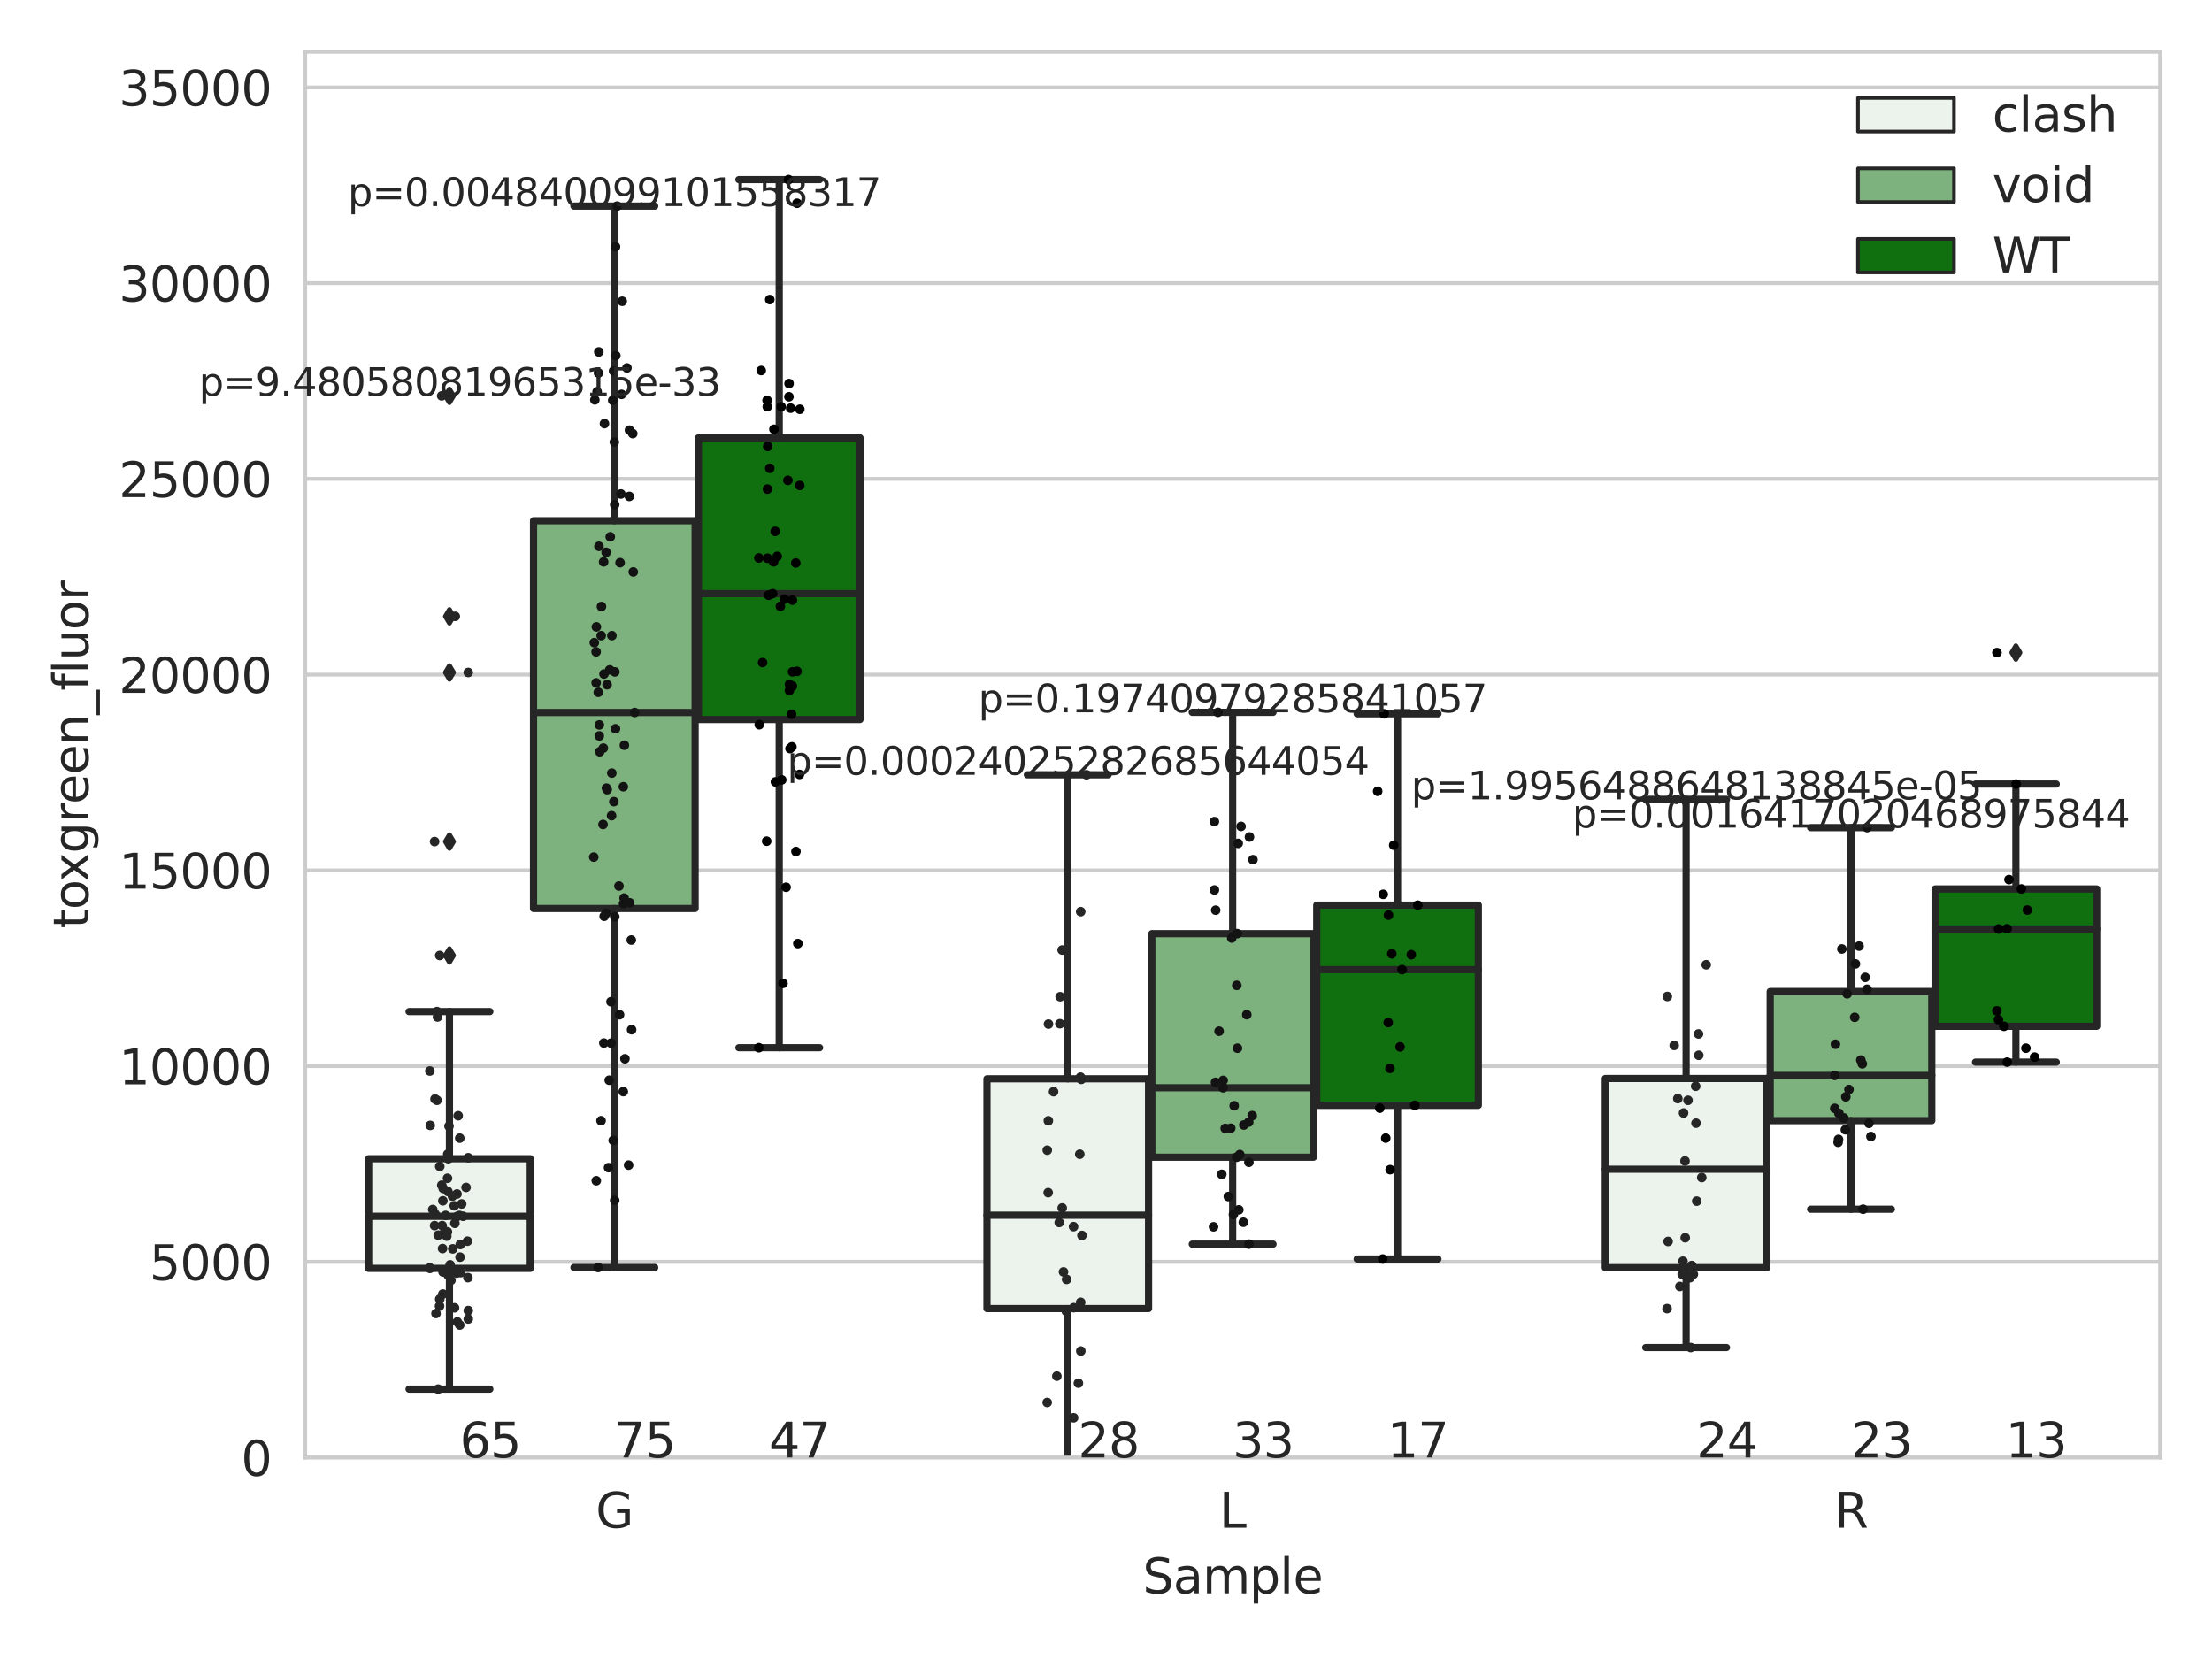 <?xml version="1.0" encoding="utf-8" standalone="no"?>
<!DOCTYPE svg PUBLIC "-//W3C//DTD SVG 1.1//EN"
  "http://www.w3.org/Graphics/SVG/1.1/DTD/svg11.dtd">
<svg xmlns:xlink="http://www.w3.org/1999/xlink" width="460.8pt" height="345.6pt" viewBox="0 0 460.8 345.6" xmlns="http://www.w3.org/2000/svg" version="1.1">
 <defs>
  <style type="text/css">*{stroke-linejoin: round; stroke-linecap: butt}</style>
 </defs>
 <g id="figure_1">
  <g id="patch_1">
   <path d="M 0 345.6 
L 460.8 345.6 
L 460.8 0 
L 0 0 
z
" style="fill: #ffffff"/>
  </g>
  <g id="axes_1">
   <g id="patch_2">
    <path d="M 63.571 303.64 
L 450 303.64 
L 450 10.8 
L 63.571 10.8 
z
" style="fill: #ffffff"/>
   </g>
   <g id="matplotlib.axis_1">
    <g id="xtick_1">
     <g id="text_1">
      <!-- G -->
      <g style="fill: #262626" transform="translate(124.102 318.238)scale(0.1 -0.1)">
       <defs>
        <path id="DejaVuSans-47" d="M 3809 666 
L 3809 1919 
L 2778 1919 
L 2778 2438 
L 4434 2438 
L 4434 434 
Q 4069 175 3628 42 
Q 3188 -91 2688 -91 
Q 1594 -91 976 548 
Q 359 1188 359 2328 
Q 359 3472 976 4111 
Q 1594 4750 2688 4750 
Q 3144 4750 3555 4637 
Q 3966 4525 4313 4306 
L 4313 3634 
Q 3963 3931 3569 4081 
Q 3175 4231 2741 4231 
Q 1884 4231 1454 3753 
Q 1025 3275 1025 2328 
Q 1025 1384 1454 906 
Q 1884 428 2741 428 
Q 3075 428 3337 486 
Q 3600 544 3809 666 
z
" transform="scale(0.016)"/>
       </defs>
       <use xlink:href="#DejaVuSans-47"/>
      </g>
     </g>
    </g>
    <g id="xtick_2">
     <g id="text_2">
      <!-- L -->
      <g style="fill: #262626" transform="translate(254 318.238)scale(0.1 -0.1)">
       <defs>
        <path id="DejaVuSans-4c" d="M 628 4666 
L 1259 4666 
L 1259 531 
L 3531 531 
L 3531 0 
L 628 0 
L 628 4666 
z
" transform="scale(0.016)"/>
       </defs>
       <use xlink:href="#DejaVuSans-4c"/>
      </g>
     </g>
    </g>
    <g id="xtick_3">
     <g id="text_3">
      <!-- R -->
      <g style="fill: #262626" transform="translate(382.121 318.238)scale(0.1 -0.1)">
       <defs>
        <path id="DejaVuSans-52" d="M 2841 2188 
Q 3044 2119 3236 1894 
Q 3428 1669 3622 1275 
L 4263 0 
L 3584 0 
L 2988 1197 
Q 2756 1666 2539 1819 
Q 2322 1972 1947 1972 
L 1259 1972 
L 1259 0 
L 628 0 
L 628 4666 
L 2053 4666 
Q 2853 4666 3247 4331 
Q 3641 3997 3641 3322 
Q 3641 2881 3436 2590 
Q 3231 2300 2841 2188 
z
M 1259 4147 
L 1259 2491 
L 2053 2491 
Q 2509 2491 2742 2702 
Q 2975 2913 2975 3322 
Q 2975 3731 2742 3939 
Q 2509 4147 2053 4147 
L 1259 4147 
z
" transform="scale(0.016)"/>
       </defs>
       <use xlink:href="#DejaVuSans-52"/>
      </g>
     </g>
    </g>
    <g id="text_4">
     <!-- Sample -->
     <g style="fill: #262626" transform="translate(238.037 331.917)scale(0.1 -0.1)">
      <defs>
       <path id="DejaVuSans-53" d="M 3425 4513 
L 3425 3897 
Q 3066 4069 2747 4153 
Q 2428 4238 2131 4238 
Q 1616 4238 1336 4038 
Q 1056 3838 1056 3469 
Q 1056 3159 1242 3001 
Q 1428 2844 1947 2747 
L 2328 2669 
Q 3034 2534 3370 2195 
Q 3706 1856 3706 1288 
Q 3706 609 3251 259 
Q 2797 -91 1919 -91 
Q 1588 -91 1214 -16 
Q 841 59 441 206 
L 441 856 
Q 825 641 1194 531 
Q 1563 422 1919 422 
Q 2459 422 2753 634 
Q 3047 847 3047 1241 
Q 3047 1584 2836 1778 
Q 2625 1972 2144 2069 
L 1759 2144 
Q 1053 2284 737 2584 
Q 422 2884 422 3419 
Q 422 4038 858 4394 
Q 1294 4750 2059 4750 
Q 2388 4750 2728 4690 
Q 3069 4631 3425 4513 
z
" transform="scale(0.016)"/>
       <path id="DejaVuSans-61" d="M 2194 1759 
Q 1497 1759 1228 1600 
Q 959 1441 959 1056 
Q 959 750 1161 570 
Q 1363 391 1709 391 
Q 2188 391 2477 730 
Q 2766 1069 2766 1631 
L 2766 1759 
L 2194 1759 
z
M 3341 1997 
L 3341 0 
L 2766 0 
L 2766 531 
Q 2569 213 2275 61 
Q 1981 -91 1556 -91 
Q 1019 -91 701 211 
Q 384 513 384 1019 
Q 384 1609 779 1909 
Q 1175 2209 1959 2209 
L 2766 2209 
L 2766 2266 
Q 2766 2663 2505 2880 
Q 2244 3097 1772 3097 
Q 1472 3097 1187 3025 
Q 903 2953 641 2809 
L 641 3341 
Q 956 3463 1253 3523 
Q 1550 3584 1831 3584 
Q 2591 3584 2966 3190 
Q 3341 2797 3341 1997 
z
" transform="scale(0.016)"/>
       <path id="DejaVuSans-6d" d="M 3328 2828 
Q 3544 3216 3844 3400 
Q 4144 3584 4550 3584 
Q 5097 3584 5394 3201 
Q 5691 2819 5691 2113 
L 5691 0 
L 5113 0 
L 5113 2094 
Q 5113 2597 4934 2840 
Q 4756 3084 4391 3084 
Q 3944 3084 3684 2787 
Q 3425 2491 3425 1978 
L 3425 0 
L 2847 0 
L 2847 2094 
Q 2847 2600 2669 2842 
Q 2491 3084 2119 3084 
Q 1678 3084 1418 2786 
Q 1159 2488 1159 1978 
L 1159 0 
L 581 0 
L 581 3500 
L 1159 3500 
L 1159 2956 
Q 1356 3278 1631 3431 
Q 1906 3584 2284 3584 
Q 2666 3584 2933 3390 
Q 3200 3197 3328 2828 
z
" transform="scale(0.016)"/>
       <path id="DejaVuSans-70" d="M 1159 525 
L 1159 -1331 
L 581 -1331 
L 581 3500 
L 1159 3500 
L 1159 2969 
Q 1341 3281 1617 3432 
Q 1894 3584 2278 3584 
Q 2916 3584 3314 3078 
Q 3713 2572 3713 1747 
Q 3713 922 3314 415 
Q 2916 -91 2278 -91 
Q 1894 -91 1617 61 
Q 1341 213 1159 525 
z
M 3116 1747 
Q 3116 2381 2855 2742 
Q 2594 3103 2138 3103 
Q 1681 3103 1420 2742 
Q 1159 2381 1159 1747 
Q 1159 1113 1420 752 
Q 1681 391 2138 391 
Q 2594 391 2855 752 
Q 3116 1113 3116 1747 
z
" transform="scale(0.016)"/>
       <path id="DejaVuSans-6c" d="M 603 4863 
L 1178 4863 
L 1178 0 
L 603 0 
L 603 4863 
z
" transform="scale(0.016)"/>
       <path id="DejaVuSans-65" d="M 3597 1894 
L 3597 1613 
L 953 1613 
Q 991 1019 1311 708 
Q 1631 397 2203 397 
Q 2534 397 2845 478 
Q 3156 559 3463 722 
L 3463 178 
Q 3153 47 2828 -22 
Q 2503 -91 2169 -91 
Q 1331 -91 842 396 
Q 353 884 353 1716 
Q 353 2575 817 3079 
Q 1281 3584 2069 3584 
Q 2775 3584 3186 3129 
Q 3597 2675 3597 1894 
z
M 3022 2063 
Q 3016 2534 2758 2815 
Q 2500 3097 2075 3097 
Q 1594 3097 1305 2825 
Q 1016 2553 972 2059 
L 3022 2063 
z
" transform="scale(0.016)"/>
      </defs>
      <use xlink:href="#DejaVuSans-53"/>
      <use xlink:href="#DejaVuSans-61" x="63.477"/>
      <use xlink:href="#DejaVuSans-6d" x="124.756"/>
      <use xlink:href="#DejaVuSans-70" x="222.168"/>
      <use xlink:href="#DejaVuSans-6c" x="285.645"/>
      <use xlink:href="#DejaVuSans-65" x="313.428"/>
     </g>
    </g>
   </g>
   <g id="matplotlib.axis_2">
    <g id="ytick_1">
     <g id="line2d_1">
      <path d="M 63.571 303.64 
L 450 303.64 
" clip-path="url(#p563894d4f5)" style="fill: none; stroke: #cccccc; stroke-width: 0.8; stroke-linecap: round"/>
     </g>
     <g id="text_5">
      <!-- 0 -->
      <g style="fill: #262626" transform="translate(50.209 307.439)scale(0.1 -0.1)">
       <defs>
        <path id="DejaVuSans-30" d="M 2034 4250 
Q 1547 4250 1301 3770 
Q 1056 3291 1056 2328 
Q 1056 1369 1301 889 
Q 1547 409 2034 409 
Q 2525 409 2770 889 
Q 3016 1369 3016 2328 
Q 3016 3291 2770 3770 
Q 2525 4250 2034 4250 
z
M 2034 4750 
Q 2819 4750 3233 4129 
Q 3647 3509 3647 2328 
Q 3647 1150 3233 529 
Q 2819 -91 2034 -91 
Q 1250 -91 836 529 
Q 422 1150 422 2328 
Q 422 3509 836 4129 
Q 1250 4750 2034 4750 
z
" transform="scale(0.016)"/>
       </defs>
       <use xlink:href="#DejaVuSans-30"/>
      </g>
     </g>
    </g>
    <g id="ytick_2">
     <g id="line2d_2">
      <path d="M 63.571 262.865 
L 450 262.865 
" clip-path="url(#p563894d4f5)" style="fill: none; stroke: #cccccc; stroke-width: 0.8; stroke-linecap: round"/>
     </g>
     <g id="text_6">
      <!-- 5000 -->
      <g style="fill: #262626" transform="translate(31.121 266.664)scale(0.1 -0.1)">
       <defs>
        <path id="DejaVuSans-35" d="M 691 4666 
L 3169 4666 
L 3169 4134 
L 1269 4134 
L 1269 2991 
Q 1406 3038 1543 3061 
Q 1681 3084 1819 3084 
Q 2600 3084 3056 2656 
Q 3513 2228 3513 1497 
Q 3513 744 3044 326 
Q 2575 -91 1722 -91 
Q 1428 -91 1123 -41 
Q 819 9 494 109 
L 494 744 
Q 775 591 1075 516 
Q 1375 441 1709 441 
Q 2250 441 2565 725 
Q 2881 1009 2881 1497 
Q 2881 1984 2565 2268 
Q 2250 2553 1709 2553 
Q 1456 2553 1204 2497 
Q 953 2441 691 2322 
L 691 4666 
z
" transform="scale(0.016)"/>
       </defs>
       <use xlink:href="#DejaVuSans-35"/>
       <use xlink:href="#DejaVuSans-30" x="63.623"/>
       <use xlink:href="#DejaVuSans-30" x="127.246"/>
       <use xlink:href="#DejaVuSans-30" x="190.869"/>
      </g>
     </g>
    </g>
    <g id="ytick_3">
     <g id="line2d_3">
      <path d="M 63.571 222.09 
L 450 222.09 
" clip-path="url(#p563894d4f5)" style="fill: none; stroke: #cccccc; stroke-width: 0.8; stroke-linecap: round"/>
     </g>
     <g id="text_7">
      <!-- 10000 -->
      <g style="fill: #262626" transform="translate(24.759 225.889)scale(0.1 -0.1)">
       <defs>
        <path id="DejaVuSans-31" d="M 794 531 
L 1825 531 
L 1825 4091 
L 703 3866 
L 703 4441 
L 1819 4666 
L 2450 4666 
L 2450 531 
L 3481 531 
L 3481 0 
L 794 0 
L 794 531 
z
" transform="scale(0.016)"/>
       </defs>
       <use xlink:href="#DejaVuSans-31"/>
       <use xlink:href="#DejaVuSans-30" x="63.623"/>
       <use xlink:href="#DejaVuSans-30" x="127.246"/>
       <use xlink:href="#DejaVuSans-30" x="190.869"/>
       <use xlink:href="#DejaVuSans-30" x="254.492"/>
      </g>
     </g>
    </g>
    <g id="ytick_4">
     <g id="line2d_4">
      <path d="M 63.571 181.315 
L 450 181.315 
" clip-path="url(#p563894d4f5)" style="fill: none; stroke: #cccccc; stroke-width: 0.8; stroke-linecap: round"/>
     </g>
     <g id="text_8">
      <!-- 15000 -->
      <g style="fill: #262626" transform="translate(24.759 185.114)scale(0.1 -0.1)">
       <use xlink:href="#DejaVuSans-31"/>
       <use xlink:href="#DejaVuSans-35" x="63.623"/>
       <use xlink:href="#DejaVuSans-30" x="127.246"/>
       <use xlink:href="#DejaVuSans-30" x="190.869"/>
       <use xlink:href="#DejaVuSans-30" x="254.492"/>
      </g>
     </g>
    </g>
    <g id="ytick_5">
     <g id="line2d_5">
      <path d="M 63.571 140.539 
L 450 140.539 
" clip-path="url(#p563894d4f5)" style="fill: none; stroke: #cccccc; stroke-width: 0.8; stroke-linecap: round"/>
     </g>
     <g id="text_9">
      <!-- 20000 -->
      <g style="fill: #262626" transform="translate(24.759 144.339)scale(0.1 -0.1)">
       <defs>
        <path id="DejaVuSans-32" d="M 1228 531 
L 3431 531 
L 3431 0 
L 469 0 
L 469 531 
Q 828 903 1448 1529 
Q 2069 2156 2228 2338 
Q 2531 2678 2651 2914 
Q 2772 3150 2772 3378 
Q 2772 3750 2511 3984 
Q 2250 4219 1831 4219 
Q 1534 4219 1204 4116 
Q 875 4013 500 3803 
L 500 4441 
Q 881 4594 1212 4672 
Q 1544 4750 1819 4750 
Q 2544 4750 2975 4387 
Q 3406 4025 3406 3419 
Q 3406 3131 3298 2873 
Q 3191 2616 2906 2266 
Q 2828 2175 2409 1742 
Q 1991 1309 1228 531 
z
" transform="scale(0.016)"/>
       </defs>
       <use xlink:href="#DejaVuSans-32"/>
       <use xlink:href="#DejaVuSans-30" x="63.623"/>
       <use xlink:href="#DejaVuSans-30" x="127.246"/>
       <use xlink:href="#DejaVuSans-30" x="190.869"/>
       <use xlink:href="#DejaVuSans-30" x="254.492"/>
      </g>
     </g>
    </g>
    <g id="ytick_6">
     <g id="line2d_6">
      <path d="M 63.571 99.764 
L 450 99.764 
" clip-path="url(#p563894d4f5)" style="fill: none; stroke: #cccccc; stroke-width: 0.8; stroke-linecap: round"/>
     </g>
     <g id="text_10">
      <!-- 25000 -->
      <g style="fill: #262626" transform="translate(24.759 103.564)scale(0.1 -0.1)">
       <use xlink:href="#DejaVuSans-32"/>
       <use xlink:href="#DejaVuSans-35" x="63.623"/>
       <use xlink:href="#DejaVuSans-30" x="127.246"/>
       <use xlink:href="#DejaVuSans-30" x="190.869"/>
       <use xlink:href="#DejaVuSans-30" x="254.492"/>
      </g>
     </g>
    </g>
    <g id="ytick_7">
     <g id="line2d_7">
      <path d="M 63.571 58.989 
L 450 58.989 
" clip-path="url(#p563894d4f5)" style="fill: none; stroke: #cccccc; stroke-width: 0.8; stroke-linecap: round"/>
     </g>
     <g id="text_11">
      <!-- 30000 -->
      <g style="fill: #262626" transform="translate(24.759 62.788)scale(0.1 -0.1)">
       <defs>
        <path id="DejaVuSans-33" d="M 2597 2516 
Q 3050 2419 3304 2112 
Q 3559 1806 3559 1356 
Q 3559 666 3084 287 
Q 2609 -91 1734 -91 
Q 1441 -91 1130 -33 
Q 819 25 488 141 
L 488 750 
Q 750 597 1062 519 
Q 1375 441 1716 441 
Q 2309 441 2620 675 
Q 2931 909 2931 1356 
Q 2931 1769 2642 2001 
Q 2353 2234 1838 2234 
L 1294 2234 
L 1294 2753 
L 1863 2753 
Q 2328 2753 2575 2939 
Q 2822 3125 2822 3475 
Q 2822 3834 2567 4026 
Q 2313 4219 1838 4219 
Q 1578 4219 1281 4162 
Q 984 4106 628 3988 
L 628 4550 
Q 988 4650 1302 4700 
Q 1616 4750 1894 4750 
Q 2613 4750 3031 4423 
Q 3450 4097 3450 3541 
Q 3450 3153 3228 2886 
Q 3006 2619 2597 2516 
z
" transform="scale(0.016)"/>
       </defs>
       <use xlink:href="#DejaVuSans-33"/>
       <use xlink:href="#DejaVuSans-30" x="63.623"/>
       <use xlink:href="#DejaVuSans-30" x="127.246"/>
       <use xlink:href="#DejaVuSans-30" x="190.869"/>
       <use xlink:href="#DejaVuSans-30" x="254.492"/>
      </g>
     </g>
    </g>
    <g id="ytick_8">
     <g id="line2d_8">
      <path d="M 63.571 18.214 
L 450 18.214 
" clip-path="url(#p563894d4f5)" style="fill: none; stroke: #cccccc; stroke-width: 0.8; stroke-linecap: round"/>
     </g>
     <g id="text_12">
      <!-- 35000 -->
      <g style="fill: #262626" transform="translate(24.759 22.013)scale(0.1 -0.1)">
       <use xlink:href="#DejaVuSans-33"/>
       <use xlink:href="#DejaVuSans-35" x="63.623"/>
       <use xlink:href="#DejaVuSans-30" x="127.246"/>
       <use xlink:href="#DejaVuSans-30" x="190.869"/>
       <use xlink:href="#DejaVuSans-30" x="254.492"/>
      </g>
     </g>
    </g>
    <g id="text_13">
     <!-- toxgreen_fluor -->
     <g style="fill: #262626" transform="translate(18.401 193.415)rotate(-90)scale(0.1 -0.1)">
      <defs>
       <path id="DejaVuSans-74" d="M 1172 4494 
L 1172 3500 
L 2356 3500 
L 2356 3053 
L 1172 3053 
L 1172 1153 
Q 1172 725 1289 603 
Q 1406 481 1766 481 
L 2356 481 
L 2356 0 
L 1766 0 
Q 1100 0 847 248 
Q 594 497 594 1153 
L 594 3053 
L 172 3053 
L 172 3500 
L 594 3500 
L 594 4494 
L 1172 4494 
z
" transform="scale(0.016)"/>
       <path id="DejaVuSans-6f" d="M 1959 3097 
Q 1497 3097 1228 2736 
Q 959 2375 959 1747 
Q 959 1119 1226 758 
Q 1494 397 1959 397 
Q 2419 397 2687 759 
Q 2956 1122 2956 1747 
Q 2956 2369 2687 2733 
Q 2419 3097 1959 3097 
z
M 1959 3584 
Q 2709 3584 3137 3096 
Q 3566 2609 3566 1747 
Q 3566 888 3137 398 
Q 2709 -91 1959 -91 
Q 1206 -91 779 398 
Q 353 888 353 1747 
Q 353 2609 779 3096 
Q 1206 3584 1959 3584 
z
" transform="scale(0.016)"/>
       <path id="DejaVuSans-78" d="M 3513 3500 
L 2247 1797 
L 3578 0 
L 2900 0 
L 1881 1375 
L 863 0 
L 184 0 
L 1544 1831 
L 300 3500 
L 978 3500 
L 1906 2253 
L 2834 3500 
L 3513 3500 
z
" transform="scale(0.016)"/>
       <path id="DejaVuSans-67" d="M 2906 1791 
Q 2906 2416 2648 2759 
Q 2391 3103 1925 3103 
Q 1463 3103 1205 2759 
Q 947 2416 947 1791 
Q 947 1169 1205 825 
Q 1463 481 1925 481 
Q 2391 481 2648 825 
Q 2906 1169 2906 1791 
z
M 3481 434 
Q 3481 -459 3084 -895 
Q 2688 -1331 1869 -1331 
Q 1566 -1331 1297 -1286 
Q 1028 -1241 775 -1147 
L 775 -588 
Q 1028 -725 1275 -790 
Q 1522 -856 1778 -856 
Q 2344 -856 2625 -561 
Q 2906 -266 2906 331 
L 2906 616 
Q 2728 306 2450 153 
Q 2172 0 1784 0 
Q 1141 0 747 490 
Q 353 981 353 1791 
Q 353 2603 747 3093 
Q 1141 3584 1784 3584 
Q 2172 3584 2450 3431 
Q 2728 3278 2906 2969 
L 2906 3500 
L 3481 3500 
L 3481 434 
z
" transform="scale(0.016)"/>
       <path id="DejaVuSans-72" d="M 2631 2963 
Q 2534 3019 2420 3045 
Q 2306 3072 2169 3072 
Q 1681 3072 1420 2755 
Q 1159 2438 1159 1844 
L 1159 0 
L 581 0 
L 581 3500 
L 1159 3500 
L 1159 2956 
Q 1341 3275 1631 3429 
Q 1922 3584 2338 3584 
Q 2397 3584 2469 3576 
Q 2541 3569 2628 3553 
L 2631 2963 
z
" transform="scale(0.016)"/>
       <path id="DejaVuSans-6e" d="M 3513 2113 
L 3513 0 
L 2938 0 
L 2938 2094 
Q 2938 2591 2744 2837 
Q 2550 3084 2163 3084 
Q 1697 3084 1428 2787 
Q 1159 2491 1159 1978 
L 1159 0 
L 581 0 
L 581 3500 
L 1159 3500 
L 1159 2956 
Q 1366 3272 1645 3428 
Q 1925 3584 2291 3584 
Q 2894 3584 3203 3211 
Q 3513 2838 3513 2113 
z
" transform="scale(0.016)"/>
       <path id="DejaVuSans-5f" d="M 3263 -1063 
L 3263 -1509 
L -63 -1509 
L -63 -1063 
L 3263 -1063 
z
" transform="scale(0.016)"/>
       <path id="DejaVuSans-66" d="M 2375 4863 
L 2375 4384 
L 1825 4384 
Q 1516 4384 1395 4259 
Q 1275 4134 1275 3809 
L 1275 3500 
L 2222 3500 
L 2222 3053 
L 1275 3053 
L 1275 0 
L 697 0 
L 697 3053 
L 147 3053 
L 147 3500 
L 697 3500 
L 697 3744 
Q 697 4328 969 4595 
Q 1241 4863 1831 4863 
L 2375 4863 
z
" transform="scale(0.016)"/>
       <path id="DejaVuSans-75" d="M 544 1381 
L 544 3500 
L 1119 3500 
L 1119 1403 
Q 1119 906 1312 657 
Q 1506 409 1894 409 
Q 2359 409 2629 706 
Q 2900 1003 2900 1516 
L 2900 3500 
L 3475 3500 
L 3475 0 
L 2900 0 
L 2900 538 
Q 2691 219 2414 64 
Q 2138 -91 1772 -91 
Q 1169 -91 856 284 
Q 544 659 544 1381 
z
M 1991 3584 
L 1991 3584 
z
" transform="scale(0.016)"/>
      </defs>
      <use xlink:href="#DejaVuSans-74"/>
      <use xlink:href="#DejaVuSans-6f" x="39.209"/>
      <use xlink:href="#DejaVuSans-78" x="97.266"/>
      <use xlink:href="#DejaVuSans-67" x="156.445"/>
      <use xlink:href="#DejaVuSans-72" x="219.922"/>
      <use xlink:href="#DejaVuSans-65" x="258.785"/>
      <use xlink:href="#DejaVuSans-65" x="320.309"/>
      <use xlink:href="#DejaVuSans-6e" x="381.832"/>
      <use xlink:href="#DejaVuSans-5f" x="445.211"/>
      <use xlink:href="#DejaVuSans-66" x="495.211"/>
      <use xlink:href="#DejaVuSans-6c" x="530.416"/>
      <use xlink:href="#DejaVuSans-75" x="558.199"/>
      <use xlink:href="#DejaVuSans-6f" x="621.578"/>
      <use xlink:href="#DejaVuSans-72" x="682.76"/>
     </g>
    </g>
   </g>
   <g id="patch_3">
    <path d="M 76.796 264.231 
L 110.458 264.231 
L 110.458 241.388 
L 76.796 241.388 
L 76.796 264.231 
z
" clip-path="url(#p563894d4f5)" style="fill: #ecf2ec; stroke: #262626; stroke-width: 1.5; stroke-linejoin: miter"/>
   </g>
   <g id="patch_4">
    <path d="M 111.145 189.258 
L 144.807 189.258 
L 144.807 108.483 
L 111.145 108.483 
L 111.145 189.258 
z
" clip-path="url(#p563894d4f5)" style="fill: #7db17d; stroke: #262626; stroke-width: 1.5; stroke-linejoin: miter"/>
   </g>
   <g id="patch_5">
    <path d="M 145.494 149.887 
L 179.156 149.887 
L 179.156 91.217 
L 145.494 91.217 
L 145.494 149.887 
z
" clip-path="url(#p563894d4f5)" style="fill: #107010; stroke: #262626; stroke-width: 1.5; stroke-linejoin: miter"/>
   </g>
   <g id="patch_6">
    <path d="M 205.605 272.601 
L 239.268 272.601 
L 239.268 224.736 
L 205.605 224.736 
L 205.605 272.601 
z
" clip-path="url(#p563894d4f5)" style="fill: #ecf2ec; stroke: #262626; stroke-width: 1.5; stroke-linejoin: miter"/>
   </g>
   <g id="patch_7">
    <path d="M 239.955 241.064 
L 273.617 241.064 
L 273.617 194.489 
L 239.955 194.489 
L 239.955 241.064 
z
" clip-path="url(#p563894d4f5)" style="fill: #7db17d; stroke: #262626; stroke-width: 1.5; stroke-linejoin: miter"/>
   </g>
   <g id="patch_8">
    <path d="M 274.304 230.259 
L 307.966 230.259 
L 307.966 188.564 
L 274.304 188.564 
L 274.304 230.259 
z
" clip-path="url(#p563894d4f5)" style="fill: #107010; stroke: #262626; stroke-width: 1.5; stroke-linejoin: miter"/>
   </g>
   <g id="patch_9">
    <path d="M 334.415 264.086 
L 368.077 264.086 
L 368.077 224.675 
L 334.415 224.675 
L 334.415 264.086 
z
" clip-path="url(#p563894d4f5)" style="fill: #ecf2ec; stroke: #262626; stroke-width: 1.5; stroke-linejoin: miter"/>
   </g>
   <g id="patch_10">
    <path d="M 368.764 233.452 
L 402.426 233.452 
L 402.426 206.556 
L 368.764 206.556 
L 368.764 233.452 
z
" clip-path="url(#p563894d4f5)" style="fill: #7db17d; stroke: #262626; stroke-width: 1.5; stroke-linejoin: miter"/>
   </g>
   <g id="patch_11">
    <path d="M 403.113 213.801 
L 436.776 213.801 
L 436.776 185.186 
L 403.113 185.186 
L 403.113 213.801 
z
" clip-path="url(#p563894d4f5)" style="fill: #107010; stroke: #262626; stroke-width: 1.5; stroke-linejoin: miter"/>
   </g>
   <g id="patch_12">
    <path d="M 127.976 303.64 
L 127.976 303.64 
L 127.976 303.64 
L 127.976 303.64 
z
" clip-path="url(#p563894d4f5)" style="fill: #ecf2ec; stroke: #262626; stroke-width: 0.75; stroke-linejoin: miter"/>
   </g>
   <g id="patch_13">
    <path d="M 127.976 303.64 
L 127.976 303.64 
L 127.976 303.64 
L 127.976 303.64 
z
" clip-path="url(#p563894d4f5)" style="fill: #7db17d; stroke: #262626; stroke-width: 0.75; stroke-linejoin: miter"/>
   </g>
   <g id="patch_14">
    <path d="M 127.976 303.64 
L 127.976 303.64 
L 127.976 303.64 
L 127.976 303.64 
z
" clip-path="url(#p563894d4f5)" style="fill: #107010; stroke: #262626; stroke-width: 0.75; stroke-linejoin: miter"/>
   </g>
   <g id="PathCollection_1"/>
   <g id="PathCollection_2"/>
   <g id="PathCollection_3"/>
   <g id="line2d_9">
    <path d="M 93.627 264.231 
L 93.627 289.383 
" clip-path="url(#p563894d4f5)" style="fill: none; stroke: #262626; stroke-width: 1.5; stroke-linecap: round"/>
   </g>
   <g id="line2d_10">
    <path d="M 93.627 241.388 
L 93.627 210.729 
" clip-path="url(#p563894d4f5)" style="fill: none; stroke: #262626; stroke-width: 1.5; stroke-linecap: round"/>
   </g>
   <g id="line2d_11">
    <path d="M 85.211 289.383 
L 102.042 289.383 
" clip-path="url(#p563894d4f5)" style="fill: none; stroke: #262626; stroke-width: 1.5; stroke-linecap: round"/>
   </g>
   <g id="line2d_12">
    <path d="M 85.211 210.729 
L 102.042 210.729 
" clip-path="url(#p563894d4f5)" style="fill: none; stroke: #262626; stroke-width: 1.5; stroke-linecap: round"/>
   </g>
   <g id="line2d_13">
    <defs>
     <path id="m2c9a43f887" d="M -0 1.414 
L 0.849 0 
L 0 -1.414 
L -0.849 -0 
z
" style="stroke: #262626; stroke-linejoin: miter"/>
    </defs>
    <g clip-path="url(#p563894d4f5)">
     <use xlink:href="#m2c9a43f887" x="93.627" y="140.09" style="fill: #262626; stroke: #262626; stroke-linejoin: miter"/>
     <use xlink:href="#m2c9a43f887" x="93.627" y="82.466" style="fill: #262626; stroke: #262626; stroke-linejoin: miter"/>
     <use xlink:href="#m2c9a43f887" x="93.627" y="199.045" style="fill: #262626; stroke: #262626; stroke-linejoin: miter"/>
     <use xlink:href="#m2c9a43f887" x="93.627" y="175.315" style="fill: #262626; stroke: #262626; stroke-linejoin: miter"/>
     <use xlink:href="#m2c9a43f887" x="93.627" y="128.394" style="fill: #262626; stroke: #262626; stroke-linejoin: miter"/>
    </g>
   </g>
   <g id="line2d_14">
    <path d="M 127.976 189.258 
L 127.976 264.042 
" clip-path="url(#p563894d4f5)" style="fill: none; stroke: #262626; stroke-width: 1.5; stroke-linecap: round"/>
   </g>
   <g id="line2d_15">
    <path d="M 127.976 108.483 
L 127.976 42.926 
" clip-path="url(#p563894d4f5)" style="fill: none; stroke: #262626; stroke-width: 1.5; stroke-linecap: round"/>
   </g>
   <g id="line2d_16">
    <path d="M 119.56 264.042 
L 136.392 264.042 
" clip-path="url(#p563894d4f5)" style="fill: none; stroke: #262626; stroke-width: 1.5; stroke-linecap: round"/>
   </g>
   <g id="line2d_17">
    <path d="M 119.56 42.926 
L 136.392 42.926 
" clip-path="url(#p563894d4f5)" style="fill: none; stroke: #262626; stroke-width: 1.5; stroke-linecap: round"/>
   </g>
   <g id="line2d_18"/>
   <g id="line2d_19">
    <path d="M 162.325 149.887 
L 162.325 218.26 
" clip-path="url(#p563894d4f5)" style="fill: none; stroke: #262626; stroke-width: 1.5; stroke-linecap: round"/>
   </g>
   <g id="line2d_20">
    <path d="M 162.325 91.217 
L 162.325 37.422 
" clip-path="url(#p563894d4f5)" style="fill: none; stroke: #262626; stroke-width: 1.5; stroke-linecap: round"/>
   </g>
   <g id="line2d_21">
    <path d="M 153.91 218.26 
L 170.741 218.26 
" clip-path="url(#p563894d4f5)" style="fill: none; stroke: #262626; stroke-width: 1.5; stroke-linecap: round"/>
   </g>
   <g id="line2d_22">
    <path d="M 153.91 37.422 
L 170.741 37.422 
" clip-path="url(#p563894d4f5)" style="fill: none; stroke: #262626; stroke-width: 1.5; stroke-linecap: round"/>
   </g>
   <g id="line2d_23"/>
   <g id="line2d_24">
    <path d="M 222.436 272.601 
L 222.436 314.343 
" clip-path="url(#p563894d4f5)" style="fill: none; stroke: #262626; stroke-width: 1.5; stroke-linecap: round"/>
   </g>
   <g id="line2d_25">
    <path d="M 222.436 224.736 
L 222.436 161.401 
" clip-path="url(#p563894d4f5)" style="fill: none; stroke: #262626; stroke-width: 1.5; stroke-linecap: round"/>
   </g>
   <g id="line2d_26">
    <path d="M 214.021 314.343 
L 230.852 314.343 
" clip-path="url(#p563894d4f5)" style="fill: none; stroke: #262626; stroke-width: 1.5; stroke-linecap: round"/>
   </g>
   <g id="line2d_27">
    <path d="M 214.021 161.401 
L 230.852 161.401 
" clip-path="url(#p563894d4f5)" style="fill: none; stroke: #262626; stroke-width: 1.5; stroke-linecap: round"/>
   </g>
   <g id="line2d_28"/>
   <g id="line2d_29">
    <path d="M 256.786 241.064 
L 256.786 259.178 
" clip-path="url(#p563894d4f5)" style="fill: none; stroke: #262626; stroke-width: 1.5; stroke-linecap: round"/>
   </g>
   <g id="line2d_30">
    <path d="M 256.786 194.489 
L 256.786 148.391 
" clip-path="url(#p563894d4f5)" style="fill: none; stroke: #262626; stroke-width: 1.5; stroke-linecap: round"/>
   </g>
   <g id="line2d_31">
    <path d="M 248.37 259.178 
L 265.201 259.178 
" clip-path="url(#p563894d4f5)" style="fill: none; stroke: #262626; stroke-width: 1.5; stroke-linecap: round"/>
   </g>
   <g id="line2d_32">
    <path d="M 248.37 148.391 
L 265.201 148.391 
" clip-path="url(#p563894d4f5)" style="fill: none; stroke: #262626; stroke-width: 1.5; stroke-linecap: round"/>
   </g>
   <g id="line2d_33"/>
   <g id="line2d_34">
    <path d="M 291.135 230.259 
L 291.135 262.277 
" clip-path="url(#p563894d4f5)" style="fill: none; stroke: #262626; stroke-width: 1.5; stroke-linecap: round"/>
   </g>
   <g id="line2d_35">
    <path d="M 291.135 188.564 
L 291.135 148.699 
" clip-path="url(#p563894d4f5)" style="fill: none; stroke: #262626; stroke-width: 1.5; stroke-linecap: round"/>
   </g>
   <g id="line2d_36">
    <path d="M 282.719 262.277 
L 299.55 262.277 
" clip-path="url(#p563894d4f5)" style="fill: none; stroke: #262626; stroke-width: 1.5; stroke-linecap: round"/>
   </g>
   <g id="line2d_37">
    <path d="M 282.719 148.699 
L 299.55 148.699 
" clip-path="url(#p563894d4f5)" style="fill: none; stroke: #262626; stroke-width: 1.5; stroke-linecap: round"/>
   </g>
   <g id="line2d_38"/>
   <g id="line2d_39">
    <path d="M 351.246 264.086 
L 351.246 280.718 
" clip-path="url(#p563894d4f5)" style="fill: none; stroke: #262626; stroke-width: 1.5; stroke-linecap: round"/>
   </g>
   <g id="line2d_40">
    <path d="M 351.246 224.675 
L 351.246 166.521 
" clip-path="url(#p563894d4f5)" style="fill: none; stroke: #262626; stroke-width: 1.5; stroke-linecap: round"/>
   </g>
   <g id="line2d_41">
    <path d="M 342.83 280.718 
L 359.662 280.718 
" clip-path="url(#p563894d4f5)" style="fill: none; stroke: #262626; stroke-width: 1.5; stroke-linecap: round"/>
   </g>
   <g id="line2d_42">
    <path d="M 342.83 166.521 
L 359.662 166.521 
" clip-path="url(#p563894d4f5)" style="fill: none; stroke: #262626; stroke-width: 1.5; stroke-linecap: round"/>
   </g>
   <g id="line2d_43"/>
   <g id="line2d_44">
    <path d="M 385.595 233.452 
L 385.595 251.906 
" clip-path="url(#p563894d4f5)" style="fill: none; stroke: #262626; stroke-width: 1.5; stroke-linecap: round"/>
   </g>
   <g id="line2d_45">
    <path d="M 385.595 206.556 
L 385.595 172.407 
" clip-path="url(#p563894d4f5)" style="fill: none; stroke: #262626; stroke-width: 1.5; stroke-linecap: round"/>
   </g>
   <g id="line2d_46">
    <path d="M 377.18 251.906 
L 394.011 251.906 
" clip-path="url(#p563894d4f5)" style="fill: none; stroke: #262626; stroke-width: 1.5; stroke-linecap: round"/>
   </g>
   <g id="line2d_47">
    <path d="M 377.18 172.407 
L 394.011 172.407 
" clip-path="url(#p563894d4f5)" style="fill: none; stroke: #262626; stroke-width: 1.5; stroke-linecap: round"/>
   </g>
   <g id="line2d_48"/>
   <g id="line2d_49">
    <path d="M 419.944 213.801 
L 419.944 221.261 
" clip-path="url(#p563894d4f5)" style="fill: none; stroke: #262626; stroke-width: 1.5; stroke-linecap: round"/>
   </g>
   <g id="line2d_50">
    <path d="M 419.944 185.186 
L 419.944 163.332 
" clip-path="url(#p563894d4f5)" style="fill: none; stroke: #262626; stroke-width: 1.5; stroke-linecap: round"/>
   </g>
   <g id="line2d_51">
    <path d="M 411.529 221.261 
L 428.36 221.261 
" clip-path="url(#p563894d4f5)" style="fill: none; stroke: #262626; stroke-width: 1.5; stroke-linecap: round"/>
   </g>
   <g id="line2d_52">
    <path d="M 411.529 163.332 
L 428.36 163.332 
" clip-path="url(#p563894d4f5)" style="fill: none; stroke: #262626; stroke-width: 1.5; stroke-linecap: round"/>
   </g>
   <g id="line2d_53">
    <g clip-path="url(#p563894d4f5)">
     <use xlink:href="#m2c9a43f887" x="419.944" y="135.943" style="fill: #262626; stroke: #262626; stroke-linejoin: miter"/>
    </g>
   </g>
   <g id="line2d_54">
    <path d="M 76.796 253.372 
L 110.458 253.372 
" clip-path="url(#p563894d4f5)" style="fill: none; stroke: #262626; stroke-width: 1.5; stroke-linecap: round"/>
   </g>
   <g id="line2d_55">
    <path d="M 111.145 148.423 
L 144.807 148.423 
" clip-path="url(#p563894d4f5)" style="fill: none; stroke: #262626; stroke-width: 1.5; stroke-linecap: round"/>
   </g>
   <g id="line2d_56">
    <path d="M 145.494 123.66 
L 179.156 123.66 
" clip-path="url(#p563894d4f5)" style="fill: none; stroke: #262626; stroke-width: 1.5; stroke-linecap: round"/>
   </g>
   <g id="line2d_57">
    <path d="M 205.605 253.151 
L 239.268 253.151 
" clip-path="url(#p563894d4f5)" style="fill: none; stroke: #262626; stroke-width: 1.5; stroke-linecap: round"/>
   </g>
   <g id="line2d_58">
    <path d="M 239.955 226.605 
L 273.617 226.605 
" clip-path="url(#p563894d4f5)" style="fill: none; stroke: #262626; stroke-width: 1.5; stroke-linecap: round"/>
   </g>
   <g id="line2d_59">
    <path d="M 274.304 201.988 
L 307.966 201.988 
" clip-path="url(#p563894d4f5)" style="fill: none; stroke: #262626; stroke-width: 1.5; stroke-linecap: round"/>
   </g>
   <g id="line2d_60">
    <path d="M 334.415 243.578 
L 368.077 243.578 
" clip-path="url(#p563894d4f5)" style="fill: none; stroke: #262626; stroke-width: 1.5; stroke-linecap: round"/>
   </g>
   <g id="line2d_61">
    <path d="M 368.764 224.031 
L 402.426 224.031 
" clip-path="url(#p563894d4f5)" style="fill: none; stroke: #262626; stroke-width: 1.5; stroke-linecap: round"/>
   </g>
   <g id="line2d_62">
    <path d="M 403.113 193.529 
L 436.776 193.529 
" clip-path="url(#p563894d4f5)" style="fill: none; stroke: #262626; stroke-width: 1.5; stroke-linecap: round"/>
   </g>
   <g id="patch_15">
    <path d="M 63.571 303.64 
L 63.571 10.8 
" style="fill: none; stroke: #cccccc; stroke-width: 0.8; stroke-linejoin: miter; stroke-linecap: square"/>
   </g>
   <g id="patch_16">
    <path d="M 450 303.64 
L 450 10.8 
" style="fill: none; stroke: #cccccc; stroke-width: 0.8; stroke-linejoin: miter; stroke-linecap: square"/>
   </g>
   <g id="patch_17">
    <path d="M 63.571 303.64 
L 450 303.64 
" style="fill: none; stroke: #cccccc; stroke-width: 0.8; stroke-linejoin: miter; stroke-linecap: square"/>
   </g>
   <g id="patch_18">
    <path d="M 63.571 10.8 
L 450 10.8 
" style="fill: none; stroke: #cccccc; stroke-width: 0.8; stroke-linejoin: miter; stroke-linecap: square"/>
   </g>
   <g id="PathCollection_4">
    <defs>
     <path id="C0_0_d99418a2fa" d="M 0 1 
C 0.265 1 0.52 0.895 0.707 0.707 
C 0.895 0.52 1 0.265 1 -0 
C 1 -0.265 0.895 -0.52 0.707 -0.707 
C 0.52 -0.895 0.265 -1 0 -1 
C -0.265 -1 -0.52 -0.895 -0.707 -0.707 
C -0.895 -0.52 -1 -0.265 -1 0 
C -1 0.265 -0.895 0.52 -0.707 0.707 
C -0.52 0.895 -0.265 1 0 1 
z
"/>
    </defs>
    <g clip-path="url(#p563894d4f5)">
     <use xlink:href="#C0_0_d99418a2fa" x="97.372" y="258.562" style="fill: #262626"/>
    </g>
    <g clip-path="url(#p563894d4f5)">
     <use xlink:href="#C0_0_d99418a2fa" x="91.037" y="229.217" style="fill: #262626"/>
    </g>
    <g clip-path="url(#p563894d4f5)">
     <use xlink:href="#C0_0_d99418a2fa" x="93.405" y="241.388" style="fill: #262626"/>
    </g>
    <g clip-path="url(#p563894d4f5)">
     <use xlink:href="#C0_0_d99418a2fa" x="90.623" y="228.946" style="fill: #262626"/>
    </g>
    <g clip-path="url(#p563894d4f5)">
     <use xlink:href="#C0_0_d99418a2fa" x="89.545" y="223.116" style="fill: #262626"/>
    </g>
    <g clip-path="url(#p563894d4f5)">
     <use xlink:href="#C0_0_d99418a2fa" x="93.069" y="257.52" style="fill: #262626"/>
    </g>
    <g clip-path="url(#p563894d4f5)">
     <use xlink:href="#C0_0_d99418a2fa" x="93.301" y="248.206" style="fill: #262626"/>
    </g>
    <g clip-path="url(#p563894d4f5)">
     <use xlink:href="#C0_0_d99418a2fa" x="91.03" y="210.729" style="fill: #262626"/>
    </g>
    <g clip-path="url(#p563894d4f5)">
     <use xlink:href="#C0_0_d99418a2fa" x="95.443" y="232.428" style="fill: #262626"/>
    </g>
    <g clip-path="url(#p563894d4f5)">
     <use xlink:href="#C0_0_d99418a2fa" x="97.551" y="273.015" style="fill: #262626"/>
    </g>
    <g clip-path="url(#p563894d4f5)">
     <use xlink:href="#C0_0_d99418a2fa" x="95.258" y="253.388" style="fill: #262626"/>
    </g>
    <g clip-path="url(#p563894d4f5)">
     <use xlink:href="#C0_0_d99418a2fa" x="92.29" y="264.973" style="fill: #262626"/>
    </g>
    <g clip-path="url(#p563894d4f5)">
     <use xlink:href="#C0_0_d99418a2fa" x="94.319" y="260.163" style="fill: #262626"/>
    </g>
    <g clip-path="url(#p563894d4f5)">
     <use xlink:href="#C0_0_d99418a2fa" x="93.271" y="240.434" style="fill: #262626"/>
    </g>
    <g clip-path="url(#p563894d4f5)">
     <use xlink:href="#C0_0_d99418a2fa" x="96.466" y="253.372" style="fill: #262626"/>
    </g>
    <g clip-path="url(#p563894d4f5)">
     <use xlink:href="#C0_0_d99418a2fa" x="89.532" y="264.115" style="fill: #262626"/>
    </g>
    <g clip-path="url(#p563894d4f5)">
     <use xlink:href="#C0_0_d99418a2fa" x="95.7" y="253.2" style="fill: #262626"/>
    </g>
    <g clip-path="url(#p563894d4f5)">
     <use xlink:href="#C0_0_d99418a2fa" x="95.772" y="237.097" style="fill: #262626"/>
    </g>
    <g clip-path="url(#p563894d4f5)">
     <use xlink:href="#C0_0_d99418a2fa" x="97.543" y="140.09" style="fill: #262626"/>
    </g>
    <g clip-path="url(#p563894d4f5)">
     <use xlink:href="#C0_0_d99418a2fa" x="91.565" y="272.071" style="fill: #262626"/>
    </g>
    <g clip-path="url(#p563894d4f5)">
     <use xlink:href="#C0_0_d99418a2fa" x="94.687" y="272.437" style="fill: #262626"/>
    </g>
    <g clip-path="url(#p563894d4f5)">
     <use xlink:href="#C0_0_d99418a2fa" x="89.569" y="264.231" style="fill: #262626"/>
    </g>
    <g clip-path="url(#p563894d4f5)">
     <use xlink:href="#C0_0_d99418a2fa" x="90.827" y="273.623" style="fill: #262626"/>
    </g>
    <g clip-path="url(#p563894d4f5)">
     <use xlink:href="#C0_0_d99418a2fa" x="90.534" y="255.317" style="fill: #262626"/>
    </g>
    <g clip-path="url(#p563894d4f5)">
     <use xlink:href="#C0_0_d99418a2fa" x="93.533" y="234.593" style="fill: #262626"/>
    </g>
    <g clip-path="url(#p563894d4f5)">
     <use xlink:href="#C0_0_d99418a2fa" x="95.129" y="265.206" style="fill: #262626"/>
    </g>
    <g clip-path="url(#p563894d4f5)">
     <use xlink:href="#C0_0_d99418a2fa" x="90.146" y="251.967" style="fill: #262626"/>
    </g>
    <g clip-path="url(#p563894d4f5)">
     <use xlink:href="#C0_0_d99418a2fa" x="92.193" y="260.098" style="fill: #262626"/>
    </g>
    <g clip-path="url(#p563894d4f5)">
     <use xlink:href="#C0_0_d99418a2fa" x="93.223" y="245.453" style="fill: #262626"/>
    </g>
    <g clip-path="url(#p563894d4f5)">
     <use xlink:href="#C0_0_d99418a2fa" x="92.007" y="82.466" style="fill: #262626"/>
    </g>
    <g clip-path="url(#p563894d4f5)">
     <use xlink:href="#C0_0_d99418a2fa" x="93.945" y="266.705" style="fill: #262626"/>
    </g>
    <g clip-path="url(#p563894d4f5)">
     <use xlink:href="#C0_0_d99418a2fa" x="93.759" y="263.488" style="fill: #262626"/>
    </g>
    <g clip-path="url(#p563894d4f5)">
     <use xlink:href="#C0_0_d99418a2fa" x="97.545" y="241.177" style="fill: #262626"/>
    </g>
    <g clip-path="url(#p563894d4f5)">
     <use xlink:href="#C0_0_d99418a2fa" x="89.625" y="234.439" style="fill: #262626"/>
    </g>
    <g clip-path="url(#p563894d4f5)">
     <use xlink:href="#C0_0_d99418a2fa" x="95.264" y="275.38" style="fill: #262626"/>
    </g>
    <g clip-path="url(#p563894d4f5)">
     <use xlink:href="#C0_0_d99418a2fa" x="94.251" y="249.179" style="fill: #262626"/>
    </g>
    <g clip-path="url(#p563894d4f5)">
     <use xlink:href="#C0_0_d99418a2fa" x="91.291" y="257.305" style="fill: #262626"/>
    </g>
    <g clip-path="url(#p563894d4f5)">
     <use xlink:href="#C0_0_d99418a2fa" x="95.202" y="248.729" style="fill: #262626"/>
    </g>
    <g clip-path="url(#p563894d4f5)">
     <use xlink:href="#C0_0_d99418a2fa" x="95.837" y="261.885" style="fill: #262626"/>
    </g>
    <g clip-path="url(#p563894d4f5)">
     <use xlink:href="#C0_0_d99418a2fa" x="94.63" y="251.194" style="fill: #262626"/>
    </g>
    <g clip-path="url(#p563894d4f5)">
     <use xlink:href="#C0_0_d99418a2fa" x="91.283" y="289.383" style="fill: #262626"/>
    </g>
    <g clip-path="url(#p563894d4f5)">
     <use xlink:href="#C0_0_d99418a2fa" x="91.605" y="270.636" style="fill: #262626"/>
    </g>
    <g clip-path="url(#p563894d4f5)">
     <use xlink:href="#C0_0_d99418a2fa" x="97.551" y="274.769" style="fill: #262626"/>
    </g>
    <g clip-path="url(#p563894d4f5)">
     <use xlink:href="#C0_0_d99418a2fa" x="95.777" y="276.029" style="fill: #262626"/>
    </g>
    <g clip-path="url(#p563894d4f5)">
     <use xlink:href="#C0_0_d99418a2fa" x="92.253" y="269.567" style="fill: #262626"/>
    </g>
    <g clip-path="url(#p563894d4f5)">
     <use xlink:href="#C0_0_d99418a2fa" x="91.601" y="199.045" style="fill: #262626"/>
    </g>
    <g clip-path="url(#p563894d4f5)">
     <use xlink:href="#C0_0_d99418a2fa" x="97.472" y="266.155" style="fill: #262626"/>
    </g>
    <g clip-path="url(#p563894d4f5)">
     <use xlink:href="#C0_0_d99418a2fa" x="92.825" y="253.195" style="fill: #262626"/>
    </g>
    <g clip-path="url(#p563894d4f5)">
     <use xlink:href="#C0_0_d99418a2fa" x="93.205" y="256.606" style="fill: #262626"/>
    </g>
    <g clip-path="url(#p563894d4f5)">
     <use xlink:href="#C0_0_d99418a2fa" x="90.532" y="175.315" style="fill: #262626"/>
    </g>
    <g clip-path="url(#p563894d4f5)">
     <use xlink:href="#C0_0_d99418a2fa" x="92.33" y="247.579" style="fill: #262626"/>
    </g>
    <g clip-path="url(#p563894d4f5)">
     <use xlink:href="#C0_0_d99418a2fa" x="92.256" y="250.15" style="fill: #262626"/>
    </g>
    <g clip-path="url(#p563894d4f5)">
     <use xlink:href="#C0_0_d99418a2fa" x="97.084" y="247.362" style="fill: #262626"/>
    </g>
    <g clip-path="url(#p563894d4f5)">
     <use xlink:href="#C0_0_d99418a2fa" x="93.367" y="265.654" style="fill: #262626"/>
    </g>
    <g clip-path="url(#p563894d4f5)">
     <use xlink:href="#C0_0_d99418a2fa" x="90.64" y="252.92" style="fill: #262626"/>
    </g>
    <g clip-path="url(#p563894d4f5)">
     <use xlink:href="#C0_0_d99418a2fa" x="92.032" y="246.893" style="fill: #262626"/>
    </g>
    <g clip-path="url(#p563894d4f5)">
     <use xlink:href="#C0_0_d99418a2fa" x="94.76" y="254.84" style="fill: #262626"/>
    </g>
    <g clip-path="url(#p563894d4f5)">
     <use xlink:href="#C0_0_d99418a2fa" x="91.608" y="242.979" style="fill: #262626"/>
    </g>
    <g clip-path="url(#p563894d4f5)">
     <use xlink:href="#C0_0_d99418a2fa" x="95.981" y="265.108" style="fill: #262626"/>
    </g>
    <g clip-path="url(#p563894d4f5)">
     <use xlink:href="#C0_0_d99418a2fa" x="95.871" y="259.261" style="fill: #262626"/>
    </g>
    <g clip-path="url(#p563894d4f5)">
     <use xlink:href="#C0_0_d99418a2fa" x="92.681" y="256.5" style="fill: #262626"/>
    </g>
    <g clip-path="url(#p563894d4f5)">
     <use xlink:href="#C0_0_d99418a2fa" x="92.11" y="255.31" style="fill: #262626"/>
    </g>
    <g clip-path="url(#p563894d4f5)">
     <use xlink:href="#C0_0_d99418a2fa" x="96.173" y="250.803" style="fill: #262626"/>
    </g>
    <g clip-path="url(#p563894d4f5)">
     <use xlink:href="#C0_0_d99418a2fa" x="91.142" y="211.858" style="fill: #262626"/>
    </g>
    <g clip-path="url(#p563894d4f5)">
     <use xlink:href="#C0_0_d99418a2fa" x="94.841" y="128.394" style="fill: #262626"/>
    </g>
   </g>
   <g id="PathCollection_5">
    <defs>
     <path id="C1_0_7626e966d6" d="M 0 1 
C 0.265 1 0.52 0.895 0.707 0.707 
C 0.895 0.52 1 0.265 1 -0 
C 1 -0.265 0.895 -0.52 0.707 -0.707 
C 0.52 -0.895 0.265 -1 0 -1 
C -0.265 -1 -0.52 -0.895 -0.707 -0.707 
C -0.895 -0.52 -1 -0.265 -1 0 
C -1 0.265 -0.895 0.52 -0.707 0.707 
C -0.52 0.895 -0.265 1 0 1 
z
"/>
    </defs>
    <g clip-path="url(#p563894d4f5)">
     <use xlink:href="#C1_0_7626e966d6" x="124.94" y="156.599" style="fill: #131313"/>
    </g>
    <g clip-path="url(#p563894d4f5)">
     <use xlink:href="#C1_0_7626e966d6" x="129.171" y="117.213" style="fill: #131313"/>
    </g>
    <g clip-path="url(#p563894d4f5)">
     <use xlink:href="#C1_0_7626e966d6" x="125.922" y="88.247" style="fill: #131313"/>
    </g>
    <g clip-path="url(#p563894d4f5)">
     <use xlink:href="#C1_0_7626e966d6" x="130.184" y="220.562" style="fill: #131313"/>
    </g>
    <g clip-path="url(#p563894d4f5)">
     <use xlink:href="#C1_0_7626e966d6" x="126.258" y="190.261" style="fill: #131313"/>
    </g>
    <g clip-path="url(#p563894d4f5)">
     <use xlink:href="#C1_0_7626e966d6" x="128.05" y="250.056" style="fill: #131313"/>
    </g>
    <g clip-path="url(#p563894d4f5)">
     <use xlink:href="#C1_0_7626e966d6" x="127.451" y="161.046" style="fill: #131313"/>
    </g>
    <g clip-path="url(#p563894d4f5)">
     <use xlink:href="#C1_0_7626e966d6" x="131.174" y="188.073" style="fill: #131313"/>
    </g>
    <g clip-path="url(#p563894d4f5)">
     <use xlink:href="#C1_0_7626e966d6" x="130.008" y="187.086" style="fill: #131313"/>
    </g>
    <g clip-path="url(#p563894d4f5)">
     <use xlink:href="#C1_0_7626e966d6" x="127.469" y="132.412" style="fill: #131313"/>
    </g>
    <g clip-path="url(#p563894d4f5)">
     <use xlink:href="#C1_0_7626e966d6" x="126.273" y="115.052" style="fill: #131313"/>
    </g>
    <g clip-path="url(#p563894d4f5)">
     <use xlink:href="#C1_0_7626e966d6" x="126.912" y="225.031" style="fill: #131313"/>
    </g>
    <g clip-path="url(#p563894d4f5)">
     <use xlink:href="#C1_0_7626e966d6" x="126.465" y="142.643" style="fill: #131313"/>
    </g>
    <g clip-path="url(#p563894d4f5)">
     <use xlink:href="#C1_0_7626e966d6" x="127.977" y="92.086" style="fill: #131313"/>
    </g>
    <g clip-path="url(#p563894d4f5)">
     <use xlink:href="#C1_0_7626e966d6" x="127.878" y="166.996" style="fill: #131313"/>
    </g>
    <g clip-path="url(#p563894d4f5)">
     <use xlink:href="#C1_0_7626e966d6" x="124.676" y="77.699" style="fill: #131313"/>
    </g>
    <g clip-path="url(#p563894d4f5)">
     <use xlink:href="#C1_0_7626e966d6" x="124.183" y="135.786" style="fill: #131313"/>
    </g>
    <g clip-path="url(#p563894d4f5)">
     <use xlink:href="#C1_0_7626e966d6" x="127.276" y="208.68" style="fill: #131313"/>
    </g>
    <g clip-path="url(#p563894d4f5)">
     <use xlink:href="#C1_0_7626e966d6" x="124.219" y="245.968" style="fill: #131313"/>
    </g>
    <g clip-path="url(#p563894d4f5)">
     <use xlink:href="#C1_0_7626e966d6" x="128.216" y="151.817" style="fill: #131313"/>
    </g>
    <g clip-path="url(#p563894d4f5)">
     <use xlink:href="#C1_0_7626e966d6" x="128.563" y="42.926" style="fill: #131313"/>
    </g>
    <g clip-path="url(#p563894d4f5)">
     <use xlink:href="#C1_0_7626e966d6" x="131.508" y="195.824" style="fill: #131313"/>
    </g>
    <g clip-path="url(#p563894d4f5)">
     <use xlink:href="#C1_0_7626e966d6" x="124.851" y="151.016" style="fill: #131313"/>
    </g>
    <g clip-path="url(#p563894d4f5)">
     <use xlink:href="#C1_0_7626e966d6" x="123.918" y="83.307" style="fill: #131313"/>
    </g>
    <g clip-path="url(#p563894d4f5)">
     <use xlink:href="#C1_0_7626e966d6" x="128.292" y="74.087" style="fill: #131313"/>
    </g>
    <g clip-path="url(#p563894d4f5)">
     <use xlink:href="#C1_0_7626e966d6" x="131.104" y="103.41" style="fill: #131313"/>
    </g>
    <g clip-path="url(#p563894d4f5)">
     <use xlink:href="#C1_0_7626e966d6" x="124.635" y="144.222" style="fill: #131313"/>
    </g>
    <g clip-path="url(#p563894d4f5)">
     <use xlink:href="#C1_0_7626e966d6" x="132.209" y="148.423" style="fill: #131313"/>
    </g>
    <g clip-path="url(#p563894d4f5)">
     <use xlink:href="#C1_0_7626e966d6" x="128.063" y="190.973" style="fill: #131313"/>
    </g>
    <g clip-path="url(#p563894d4f5)">
     <use xlink:href="#C1_0_7626e966d6" x="125.296" y="126.35" style="fill: #131313"/>
    </g>
    <g clip-path="url(#p563894d4f5)">
     <use xlink:href="#C1_0_7626e966d6" x="124.6" y="264.042" style="fill: #131313"/>
    </g>
    <g clip-path="url(#p563894d4f5)">
     <use xlink:href="#C1_0_7626e966d6" x="123.806" y="133.873" style="fill: #131313"/>
    </g>
    <g clip-path="url(#p563894d4f5)">
     <use xlink:href="#C1_0_7626e966d6" x="125.797" y="217.286" style="fill: #131313"/>
    </g>
    <g clip-path="url(#p563894d4f5)">
     <use xlink:href="#C1_0_7626e966d6" x="124.838" y="153.301" style="fill: #131313"/>
    </g>
    <g clip-path="url(#p563894d4f5)">
     <use xlink:href="#C1_0_7626e966d6" x="125.208" y="233.466" style="fill: #131313"/>
    </g>
    <g clip-path="url(#p563894d4f5)">
     <use xlink:href="#C1_0_7626e966d6" x="128.943" y="184.581" style="fill: #131313"/>
    </g>
    <g clip-path="url(#p563894d4f5)">
     <use xlink:href="#C1_0_7626e966d6" x="129.619" y="62.757" style="fill: #131313"/>
    </g>
    <g clip-path="url(#p563894d4f5)">
     <use xlink:href="#C1_0_7626e966d6" x="125.75" y="117.045" style="fill: #131313"/>
    </g>
    <g clip-path="url(#p563894d4f5)">
     <use xlink:href="#C1_0_7626e966d6" x="131.128" y="89.609" style="fill: #131313"/>
    </g>
    <g clip-path="url(#p563894d4f5)">
     <use xlink:href="#C1_0_7626e966d6" x="131.573" y="214.505" style="fill: #131313"/>
    </g>
    <g clip-path="url(#p563894d4f5)">
     <use xlink:href="#C1_0_7626e966d6" x="125.86" y="190.873" style="fill: #131313"/>
    </g>
    <g clip-path="url(#p563894d4f5)">
     <use xlink:href="#C1_0_7626e966d6" x="128.051" y="105.137" style="fill: #131313"/>
    </g>
    <g clip-path="url(#p563894d4f5)">
     <use xlink:href="#C1_0_7626e966d6" x="129.066" y="211.387" style="fill: #131313"/>
    </g>
    <g clip-path="url(#p563894d4f5)">
     <use xlink:href="#C1_0_7626e966d6" x="129.89" y="188.255" style="fill: #131313"/>
    </g>
    <g clip-path="url(#p563894d4f5)">
     <use xlink:href="#C1_0_7626e966d6" x="124.191" y="142.24" style="fill: #131313"/>
    </g>
    <g clip-path="url(#p563894d4f5)">
     <use xlink:href="#C1_0_7626e966d6" x="125.824" y="140.414" style="fill: #131313"/>
    </g>
    <g clip-path="url(#p563894d4f5)">
     <use xlink:href="#C1_0_7626e966d6" x="129.853" y="163.898" style="fill: #131313"/>
    </g>
    <g clip-path="url(#p563894d4f5)">
     <use xlink:href="#C1_0_7626e966d6" x="125.685" y="155.843" style="fill: #131313"/>
    </g>
    <g clip-path="url(#p563894d4f5)">
     <use xlink:href="#C1_0_7626e966d6" x="123.693" y="178.55" style="fill: #131313"/>
    </g>
    <g clip-path="url(#p563894d4f5)">
     <use xlink:href="#C1_0_7626e966d6" x="131.92" y="119.142" style="fill: #131313"/>
    </g>
    <g clip-path="url(#p563894d4f5)">
     <use xlink:href="#C1_0_7626e966d6" x="124.739" y="73.311" style="fill: #131313"/>
    </g>
    <g clip-path="url(#p563894d4f5)">
     <use xlink:href="#C1_0_7626e966d6" x="127.813" y="77.277" style="fill: #131313"/>
    </g>
    <g clip-path="url(#p563894d4f5)">
     <use xlink:href="#C1_0_7626e966d6" x="130.07" y="155.245" style="fill: #131313"/>
    </g>
    <g clip-path="url(#p563894d4f5)">
     <use xlink:href="#C1_0_7626e966d6" x="127.401" y="169.918" style="fill: #131313"/>
    </g>
    <g clip-path="url(#p563894d4f5)">
     <use xlink:href="#C1_0_7626e966d6" x="126.492" y="164.5" style="fill: #131313"/>
    </g>
    <g clip-path="url(#p563894d4f5)">
     <use xlink:href="#C1_0_7626e966d6" x="126.339" y="164.189" style="fill: #131313"/>
    </g>
    <g clip-path="url(#p563894d4f5)">
     <use xlink:href="#C1_0_7626e966d6" x="127.127" y="111.83" style="fill: #131313"/>
    </g>
    <g clip-path="url(#p563894d4f5)">
     <use xlink:href="#C1_0_7626e966d6" x="125.239" y="132.414" style="fill: #131313"/>
    </g>
    <g clip-path="url(#p563894d4f5)">
     <use xlink:href="#C1_0_7626e966d6" x="129.842" y="227.406" style="fill: #131313"/>
    </g>
    <g clip-path="url(#p563894d4f5)">
     <use xlink:href="#C1_0_7626e966d6" x="124.774" y="113.808" style="fill: #131313"/>
    </g>
    <g clip-path="url(#p563894d4f5)">
     <use xlink:href="#C1_0_7626e966d6" x="127.642" y="83.399" style="fill: #131313"/>
    </g>
    <g clip-path="url(#p563894d4f5)">
     <use xlink:href="#C1_0_7626e966d6" x="128.222" y="51.394" style="fill: #131313"/>
    </g>
    <g clip-path="url(#p563894d4f5)">
     <use xlink:href="#C1_0_7626e966d6" x="124.238" y="130.587" style="fill: #131313"/>
    </g>
    <g clip-path="url(#p563894d4f5)">
     <use xlink:href="#C1_0_7626e966d6" x="130.949" y="242.712" style="fill: #131313"/>
    </g>
    <g clip-path="url(#p563894d4f5)">
     <use xlink:href="#C1_0_7626e966d6" x="129.487" y="82.149" style="fill: #131313"/>
    </g>
    <g clip-path="url(#p563894d4f5)">
     <use xlink:href="#C1_0_7626e966d6" x="131.817" y="90.328" style="fill: #131313"/>
    </g>
    <g clip-path="url(#p563894d4f5)">
     <use xlink:href="#C1_0_7626e966d6" x="125.622" y="171.754" style="fill: #131313"/>
    </g>
    <g clip-path="url(#p563894d4f5)">
     <use xlink:href="#C1_0_7626e966d6" x="129.35" y="102.907" style="fill: #131313"/>
    </g>
    <g clip-path="url(#p563894d4f5)">
     <use xlink:href="#C1_0_7626e966d6" x="124.392" y="81.595" style="fill: #131313"/>
    </g>
    <g clip-path="url(#p563894d4f5)">
     <use xlink:href="#C1_0_7626e966d6" x="127.737" y="237.568" style="fill: #131313"/>
    </g>
    <g clip-path="url(#p563894d4f5)">
     <use xlink:href="#C1_0_7626e966d6" x="128.086" y="139.967" style="fill: #131313"/>
    </g>
    <g clip-path="url(#p563894d4f5)">
     <use xlink:href="#C1_0_7626e966d6" x="127.294" y="217.298" style="fill: #131313"/>
    </g>
    <g clip-path="url(#p563894d4f5)">
     <use xlink:href="#C1_0_7626e966d6" x="127.016" y="139.55" style="fill: #131313"/>
    </g>
    <g clip-path="url(#p563894d4f5)">
     <use xlink:href="#C1_0_7626e966d6" x="130.605" y="76.644" style="fill: #131313"/>
    </g>
    <g clip-path="url(#p563894d4f5)">
     <use xlink:href="#C1_0_7626e966d6" x="126.767" y="243.245" style="fill: #131313"/>
    </g>
   </g>
   <g id="PathCollection_6">
    <defs>
     <path id="C2_0_0d8097b8e2" d="M 0 1 
C 0.265 1 0.52 0.895 0.707 0.707 
C 0.895 0.52 1 0.265 1 -0 
C 1 -0.265 0.895 -0.52 0.707 -0.707 
C 0.52 -0.895 0.265 -1 0 -1 
C -0.265 -1 -0.52 -0.895 -0.707 -0.707 
C -0.895 -0.52 -1 -0.265 -1 0 
C -1 0.265 -0.895 0.52 -0.707 0.707 
C -0.52 0.895 -0.265 1 0 1 
z
"/>
    </defs>
    <g clip-path="url(#p563894d4f5)">
     <use xlink:href="#C2_0_0d8097b8e2" x="158.573" y="77.183"/>
    </g>
    <g clip-path="url(#p563894d4f5)">
     <use xlink:href="#C2_0_0d8097b8e2" x="163.757" y="184.829"/>
    </g>
    <g clip-path="url(#p563894d4f5)">
     <use xlink:href="#C2_0_0d8097b8e2" x="164.272" y="37.422"/>
    </g>
    <g clip-path="url(#p563894d4f5)">
     <use xlink:href="#C2_0_0d8097b8e2" x="164.377" y="79.903"/>
    </g>
    <g clip-path="url(#p563894d4f5)">
     <use xlink:href="#C2_0_0d8097b8e2" x="164.455" y="143.842"/>
    </g>
    <g clip-path="url(#p563894d4f5)">
     <use xlink:href="#C2_0_0d8097b8e2" x="161.485" y="110.696"/>
    </g>
    <g clip-path="url(#p563894d4f5)">
     <use xlink:href="#C2_0_0d8097b8e2" x="166.609" y="85.256"/>
    </g>
    <g clip-path="url(#p563894d4f5)">
     <use xlink:href="#C2_0_0d8097b8e2" x="160.356" y="97.552"/>
    </g>
    <g clip-path="url(#p563894d4f5)">
     <use xlink:href="#C2_0_0d8097b8e2" x="166.604" y="101.121"/>
    </g>
    <g clip-path="url(#p563894d4f5)">
     <use xlink:href="#C2_0_0d8097b8e2" x="164.905" y="148.797"/>
    </g>
    <g clip-path="url(#p563894d4f5)">
     <use xlink:href="#C2_0_0d8097b8e2" x="158.167" y="150.976"/>
    </g>
    <g clip-path="url(#p563894d4f5)">
     <use xlink:href="#C2_0_0d8097b8e2" x="159.841" y="84.716"/>
    </g>
    <g clip-path="url(#p563894d4f5)">
     <use xlink:href="#C2_0_0d8097b8e2" x="166.033" y="139.858"/>
    </g>
    <g clip-path="url(#p563894d4f5)">
     <use xlink:href="#C2_0_0d8097b8e2" x="159.929" y="93.008"/>
    </g>
    <g clip-path="url(#p563894d4f5)">
     <use xlink:href="#C2_0_0d8097b8e2" x="162.73" y="84.724"/>
    </g>
    <g clip-path="url(#p563894d4f5)">
     <use xlink:href="#C2_0_0d8097b8e2" x="159.887" y="116.288"/>
    </g>
    <g clip-path="url(#p563894d4f5)">
     <use xlink:href="#C2_0_0d8097b8e2" x="160.357" y="62.406"/>
    </g>
    <g clip-path="url(#p563894d4f5)">
     <use xlink:href="#C2_0_0d8097b8e2" x="165.778" y="117.279"/>
    </g>
    <g clip-path="url(#p563894d4f5)">
     <use xlink:href="#C2_0_0d8097b8e2" x="161.533" y="162.876"/>
    </g>
    <g clip-path="url(#p563894d4f5)">
     <use xlink:href="#C2_0_0d8097b8e2" x="160.941" y="123.66"/>
    </g>
    <g clip-path="url(#p563894d4f5)">
     <use xlink:href="#C2_0_0d8097b8e2" x="158.082" y="218.26"/>
    </g>
    <g clip-path="url(#p563894d4f5)">
     <use xlink:href="#C2_0_0d8097b8e2" x="164.574" y="155.948"/>
    </g>
    <g clip-path="url(#p563894d4f5)">
     <use xlink:href="#C2_0_0d8097b8e2" x="160.127" y="123.993"/>
    </g>
    <g clip-path="url(#p563894d4f5)">
     <use xlink:href="#C2_0_0d8097b8e2" x="164.464" y="142.57"/>
    </g>
    <g clip-path="url(#p563894d4f5)">
     <use xlink:href="#C2_0_0d8097b8e2" x="165.075" y="125.021"/>
    </g>
    <g clip-path="url(#p563894d4f5)">
     <use xlink:href="#C2_0_0d8097b8e2" x="161.161" y="117.03"/>
    </g>
    <g clip-path="url(#p563894d4f5)">
     <use xlink:href="#C2_0_0d8097b8e2" x="166.033" y="42.329"/>
    </g>
    <g clip-path="url(#p563894d4f5)">
     <use xlink:href="#C2_0_0d8097b8e2" x="161.225" y="89.425"/>
    </g>
    <g clip-path="url(#p563894d4f5)">
     <use xlink:href="#C2_0_0d8097b8e2" x="164.969" y="155.578"/>
    </g>
    <g clip-path="url(#p563894d4f5)">
     <use xlink:href="#C2_0_0d8097b8e2" x="164.135" y="100.066"/>
    </g>
    <g clip-path="url(#p563894d4f5)">
     <use xlink:href="#C2_0_0d8097b8e2" x="159.71" y="175.235"/>
    </g>
    <g clip-path="url(#p563894d4f5)">
     <use xlink:href="#C2_0_0d8097b8e2" x="162.855" y="162.465"/>
    </g>
    <g clip-path="url(#p563894d4f5)">
     <use xlink:href="#C2_0_0d8097b8e2" x="164.702" y="85.032"/>
    </g>
    <g clip-path="url(#p563894d4f5)">
     <use xlink:href="#C2_0_0d8097b8e2" x="159.873" y="101.883"/>
    </g>
    <g clip-path="url(#p563894d4f5)">
     <use xlink:href="#C2_0_0d8097b8e2" x="162.57" y="126.308"/>
    </g>
    <g clip-path="url(#p563894d4f5)">
     <use xlink:href="#C2_0_0d8097b8e2" x="158.085" y="116.228"/>
    </g>
    <g clip-path="url(#p563894d4f5)">
     <use xlink:href="#C2_0_0d8097b8e2" x="165.813" y="177.383"/>
    </g>
    <g clip-path="url(#p563894d4f5)">
     <use xlink:href="#C2_0_0d8097b8e2" x="164.348" y="82.651"/>
    </g>
    <g clip-path="url(#p563894d4f5)">
     <use xlink:href="#C2_0_0d8097b8e2" x="163.421" y="124.795"/>
    </g>
    <g clip-path="url(#p563894d4f5)">
     <use xlink:href="#C2_0_0d8097b8e2" x="158.86" y="138.024"/>
    </g>
    <g clip-path="url(#p563894d4f5)">
     <use xlink:href="#C2_0_0d8097b8e2" x="163.117" y="204.857"/>
    </g>
    <g clip-path="url(#p563894d4f5)">
     <use xlink:href="#C2_0_0d8097b8e2" x="159.803" y="83.401"/>
    </g>
    <g clip-path="url(#p563894d4f5)">
     <use xlink:href="#C2_0_0d8097b8e2" x="165.101" y="139.955"/>
    </g>
    <g clip-path="url(#p563894d4f5)">
     <use xlink:href="#C2_0_0d8097b8e2" x="161.909" y="115.896"/>
    </g>
    <g clip-path="url(#p563894d4f5)">
     <use xlink:href="#C2_0_0d8097b8e2" x="165.079" y="142.93"/>
    </g>
    <g clip-path="url(#p563894d4f5)">
     <use xlink:href="#C2_0_0d8097b8e2" x="166.545" y="161.325"/>
    </g>
    <g clip-path="url(#p563894d4f5)">
     <use xlink:href="#C2_0_0d8097b8e2" x="166.209" y="196.56"/>
    </g>
   </g>
   <g id="PathCollection_7">
    <defs>
     <path id="C3_0_a9f16dc2fe" d="M 0 1 
C 0.265 1 0.52 0.895 0.707 0.707 
C 0.895 0.52 1 0.265 1 -0 
C 1 -0.265 0.895 -0.52 0.707 -0.707 
C 0.52 -0.895 0.265 -1 0 -1 
C -0.265 -1 -0.52 -0.895 -0.707 -0.707 
C -0.895 -0.52 -1 -0.265 -1 0 
C -1 0.265 -0.895 0.52 -0.707 0.707 
C -0.52 0.895 -0.265 1 0 1 
z
"/>
    </defs>
    <g clip-path="url(#p563894d4f5)">
     <use xlink:href="#C3_0_a9f16dc2fe" x="224.649" y="288.145" style="fill: #262626"/>
    </g>
    <g clip-path="url(#p563894d4f5)">
     <use xlink:href="#C3_0_a9f16dc2fe" x="220.851" y="207.634" style="fill: #262626"/>
    </g>
    <g clip-path="url(#p563894d4f5)">
     <use xlink:href="#C3_0_a9f16dc2fe" x="220.163" y="286.675" style="fill: #262626"/>
    </g>
    <g clip-path="url(#p563894d4f5)">
     <use xlink:href="#C3_0_a9f16dc2fe" x="218.167" y="239.6" style="fill: #262626"/>
    </g>
    <g clip-path="url(#p563894d4f5)">
     <use xlink:href="#C3_0_a9f16dc2fe" x="218.152" y="292.157" style="fill: #262626"/>
    </g>
    <g clip-path="url(#p563894d4f5)">
     <use xlink:href="#C3_0_a9f16dc2fe" x="226.345" y="161.401" style="fill: #262626"/>
    </g>
    <g clip-path="url(#p563894d4f5)">
     <use xlink:href="#C3_0_a9f16dc2fe" x="221.55" y="264.962" style="fill: #262626"/>
    </g>
    <g clip-path="url(#p563894d4f5)">
     <use xlink:href="#C3_0_a9f16dc2fe" x="221.267" y="197.906" style="fill: #262626"/>
    </g>
    <g clip-path="url(#p563894d4f5)">
     <use xlink:href="#C3_0_a9f16dc2fe" x="222.192" y="266.521" style="fill: #262626"/>
    </g>
    <g clip-path="url(#p563894d4f5)">
     <use xlink:href="#C3_0_a9f16dc2fe" x="225.396" y="257.367" style="fill: #262626"/>
    </g>
    <g clip-path="url(#p563894d4f5)">
     <use xlink:href="#C3_0_a9f16dc2fe" x="225.128" y="271.299" style="fill: #262626"/>
    </g>
    <g clip-path="url(#p563894d4f5)">
     <use xlink:href="#C3_0_a9f16dc2fe" x="220.798" y="213.258" style="fill: #262626"/>
    </g>
    <g clip-path="url(#p563894d4f5)">
     <use xlink:href="#C3_0_a9f16dc2fe" x="219.475" y="227.425" style="fill: #262626"/>
    </g>
    <g clip-path="url(#p563894d4f5)">
     <use xlink:href="#C3_0_a9f16dc2fe" x="222.125" y="314.343" style="fill: #262626"/>
    </g>
    <g clip-path="url(#p563894d4f5)">
     <use xlink:href="#C3_0_a9f16dc2fe" x="225.089" y="224.395" style="fill: #262626"/>
    </g>
    <g clip-path="url(#p563894d4f5)">
     <use xlink:href="#C3_0_a9f16dc2fe" x="222.135" y="273.166" style="fill: #262626"/>
    </g>
    <g clip-path="url(#p563894d4f5)">
     <use xlink:href="#C3_0_a9f16dc2fe" x="221.277" y="251.639" style="fill: #262626"/>
    </g>
    <g clip-path="url(#p563894d4f5)">
     <use xlink:href="#C3_0_a9f16dc2fe" x="223.642" y="255.533" style="fill: #262626"/>
    </g>
    <g clip-path="url(#p563894d4f5)">
     <use xlink:href="#C3_0_a9f16dc2fe" x="224.939" y="240.443" style="fill: #262626"/>
    </g>
    <g clip-path="url(#p563894d4f5)">
     <use xlink:href="#C3_0_a9f16dc2fe" x="223.694" y="272.413" style="fill: #262626"/>
    </g>
    <g clip-path="url(#p563894d4f5)">
     <use xlink:href="#C3_0_a9f16dc2fe" x="218.357" y="248.454" style="fill: #262626"/>
    </g>
    <g clip-path="url(#p563894d4f5)">
     <use xlink:href="#C3_0_a9f16dc2fe" x="218.39" y="233.475" style="fill: #262626"/>
    </g>
    <g clip-path="url(#p563894d4f5)">
     <use xlink:href="#C3_0_a9f16dc2fe" x="225.131" y="189.918" style="fill: #262626"/>
    </g>
    <g clip-path="url(#p563894d4f5)">
     <use xlink:href="#C3_0_a9f16dc2fe" x="218.42" y="213.335" style="fill: #262626"/>
    </g>
    <g clip-path="url(#p563894d4f5)">
     <use xlink:href="#C3_0_a9f16dc2fe" x="225.249" y="224.85" style="fill: #262626"/>
    </g>
    <g clip-path="url(#p563894d4f5)">
     <use xlink:href="#C3_0_a9f16dc2fe" x="223.65" y="295.348" style="fill: #262626"/>
    </g>
    <g clip-path="url(#p563894d4f5)">
     <use xlink:href="#C3_0_a9f16dc2fe" x="220.659" y="254.663" style="fill: #262626"/>
    </g>
    <g clip-path="url(#p563894d4f5)">
     <use xlink:href="#C3_0_a9f16dc2fe" x="225.154" y="281.449" style="fill: #262626"/>
    </g>
   </g>
   <g id="PathCollection_8">
    <defs>
     <path id="C4_0_740280cda5" d="M 0 1 
C 0.265 1 0.52 0.895 0.707 0.707 
C 0.895 0.52 1 0.265 1 -0 
C 1 -0.265 0.895 -0.52 0.707 -0.707 
C 0.52 -0.895 0.265 -1 0 -1 
C -0.265 -1 -0.52 -0.895 -0.707 -0.707 
C -0.895 -0.52 -1 -0.265 -1 0 
C -1 0.265 -0.895 0.52 -0.707 0.707 
C -0.52 0.895 -0.265 1 0 1 
z
"/>
    </defs>
    <g clip-path="url(#p563894d4f5)">
     <use xlink:href="#C4_0_740280cda5" x="254.522" y="244.63" style="fill: #131313"/>
    </g>
    <g clip-path="url(#p563894d4f5)">
     <use xlink:href="#C4_0_740280cda5" x="260.17" y="259.178" style="fill: #131313"/>
    </g>
    <g clip-path="url(#p563894d4f5)">
     <use xlink:href="#C4_0_740280cda5" x="260.86" y="232.398" style="fill: #131313"/>
    </g>
    <g clip-path="url(#p563894d4f5)">
     <use xlink:href="#C4_0_740280cda5" x="255.24" y="235.066" style="fill: #131313"/>
    </g>
    <g clip-path="url(#p563894d4f5)">
     <use xlink:href="#C4_0_740280cda5" x="258.539" y="172.155" style="fill: #131313"/>
    </g>
    <g clip-path="url(#p563894d4f5)">
     <use xlink:href="#C4_0_740280cda5" x="257.103" y="230.35" style="fill: #131313"/>
    </g>
    <g clip-path="url(#p563894d4f5)">
     <use xlink:href="#C4_0_740280cda5" x="259.012" y="254.617" style="fill: #131313"/>
    </g>
    <g clip-path="url(#p563894d4f5)">
     <use xlink:href="#C4_0_740280cda5" x="256.595" y="195.406" style="fill: #131313"/>
    </g>
    <g clip-path="url(#p563894d4f5)">
     <use xlink:href="#C4_0_740280cda5" x="252.804" y="255.571" style="fill: #131313"/>
    </g>
    <g clip-path="url(#p563894d4f5)">
     <use xlink:href="#C4_0_740280cda5" x="253.961" y="214.821" style="fill: #131313"/>
    </g>
    <g clip-path="url(#p563894d4f5)">
     <use xlink:href="#C4_0_740280cda5" x="252.982" y="171.153" style="fill: #131313"/>
    </g>
    <g clip-path="url(#p563894d4f5)">
     <use xlink:href="#C4_0_740280cda5" x="253.738" y="148.391" style="fill: #131313"/>
    </g>
    <g clip-path="url(#p563894d4f5)">
     <use xlink:href="#C4_0_740280cda5" x="261.014" y="179.089" style="fill: #131313"/>
    </g>
    <g clip-path="url(#p563894d4f5)">
     <use xlink:href="#C4_0_740280cda5" x="256.385" y="235.031" style="fill: #131313"/>
    </g>
    <g clip-path="url(#p563894d4f5)">
     <use xlink:href="#C4_0_740280cda5" x="260.287" y="174.358" style="fill: #131313"/>
    </g>
    <g clip-path="url(#p563894d4f5)">
     <use xlink:href="#C4_0_740280cda5" x="253.254" y="189.607" style="fill: #131313"/>
    </g>
    <g clip-path="url(#p563894d4f5)">
     <use xlink:href="#C4_0_740280cda5" x="258.077" y="252.032" style="fill: #131313"/>
    </g>
    <g clip-path="url(#p563894d4f5)">
     <use xlink:href="#C4_0_740280cda5" x="258.277" y="240.512" style="fill: #131313"/>
    </g>
    <g clip-path="url(#p563894d4f5)">
     <use xlink:href="#C4_0_740280cda5" x="260.169" y="242.12" style="fill: #131313"/>
    </g>
    <g clip-path="url(#p563894d4f5)">
     <use xlink:href="#C4_0_740280cda5" x="254.811" y="225.067" style="fill: #131313"/>
    </g>
    <g clip-path="url(#p563894d4f5)">
     <use xlink:href="#C4_0_740280cda5" x="257.736" y="194.489" style="fill: #131313"/>
    </g>
    <g clip-path="url(#p563894d4f5)">
     <use xlink:href="#C4_0_740280cda5" x="259.727" y="211.372" style="fill: #131313"/>
    </g>
    <g clip-path="url(#p563894d4f5)">
     <use xlink:href="#C4_0_740280cda5" x="253.208" y="225.476" style="fill: #131313"/>
    </g>
    <g clip-path="url(#p563894d4f5)">
     <use xlink:href="#C4_0_740280cda5" x="257.624" y="241.064" style="fill: #131313"/>
    </g>
    <g clip-path="url(#p563894d4f5)">
     <use xlink:href="#C4_0_740280cda5" x="257.943" y="175.689" style="fill: #131313"/>
    </g>
    <g clip-path="url(#p563894d4f5)">
     <use xlink:href="#C4_0_740280cda5" x="256.952" y="253.001" style="fill: #131313"/>
    </g>
    <g clip-path="url(#p563894d4f5)">
     <use xlink:href="#C4_0_740280cda5" x="260.137" y="233.758" style="fill: #131313"/>
    </g>
    <g clip-path="url(#p563894d4f5)">
     <use xlink:href="#C4_0_740280cda5" x="259.115" y="234.36" style="fill: #131313"/>
    </g>
    <g clip-path="url(#p563894d4f5)">
     <use xlink:href="#C4_0_740280cda5" x="254.8" y="226.605" style="fill: #131313"/>
    </g>
    <g clip-path="url(#p563894d4f5)">
     <use xlink:href="#C4_0_740280cda5" x="255.884" y="249.263" style="fill: #131313"/>
    </g>
    <g clip-path="url(#p563894d4f5)">
     <use xlink:href="#C4_0_740280cda5" x="257.646" y="205.267" style="fill: #131313"/>
    </g>
    <g clip-path="url(#p563894d4f5)">
     <use xlink:href="#C4_0_740280cda5" x="257.788" y="218.357" style="fill: #131313"/>
    </g>
    <g clip-path="url(#p563894d4f5)">
     <use xlink:href="#C4_0_740280cda5" x="252.987" y="185.399" style="fill: #131313"/>
    </g>
   </g>
   <g id="PathCollection_9">
    <defs>
     <path id="C5_0_1df01a4bdd" d="M 0 1 
C 0.265 1 0.52 0.895 0.707 0.707 
C 0.895 0.52 1 0.265 1 -0 
C 1 -0.265 0.895 -0.52 0.707 -0.707 
C 0.52 -0.895 0.265 -1 0 -1 
C -0.265 -1 -0.52 -0.895 -0.707 -0.707 
C -0.895 -0.52 -1 -0.265 -1 0 
C -1 0.265 -0.895 0.52 -0.707 0.707 
C -0.52 0.895 -0.265 1 0 1 
z
"/>
    </defs>
    <g clip-path="url(#p563894d4f5)">
     <use xlink:href="#C5_0_1df01a4bdd" x="291.653" y="218.092"/>
    </g>
    <g clip-path="url(#p563894d4f5)">
     <use xlink:href="#C5_0_1df01a4bdd" x="289.597" y="243.658"/>
    </g>
    <g clip-path="url(#p563894d4f5)">
     <use xlink:href="#C5_0_1df01a4bdd" x="292.068" y="201.988"/>
    </g>
    <g clip-path="url(#p563894d4f5)">
     <use xlink:href="#C5_0_1df01a4bdd" x="295.351" y="188.564"/>
    </g>
    <g clip-path="url(#p563894d4f5)">
     <use xlink:href="#C5_0_1df01a4bdd" x="288.156" y="186.31"/>
    </g>
    <g clip-path="url(#p563894d4f5)">
     <use xlink:href="#C5_0_1df01a4bdd" x="289.192" y="213.019"/>
    </g>
    <g clip-path="url(#p563894d4f5)">
     <use xlink:href="#C5_0_1df01a4bdd" x="286.992" y="164.838"/>
    </g>
    <g clip-path="url(#p563894d4f5)">
     <use xlink:href="#C5_0_1df01a4bdd" x="289.245" y="190.641"/>
    </g>
    <g clip-path="url(#p563894d4f5)">
     <use xlink:href="#C5_0_1df01a4bdd" x="294.752" y="230.259"/>
    </g>
    <g clip-path="url(#p563894d4f5)">
     <use xlink:href="#C5_0_1df01a4bdd" x="288.334" y="148.699"/>
    </g>
    <g clip-path="url(#p563894d4f5)">
     <use xlink:href="#C5_0_1df01a4bdd" x="294" y="198.884"/>
    </g>
    <g clip-path="url(#p563894d4f5)">
     <use xlink:href="#C5_0_1df01a4bdd" x="289.939" y="198.695"/>
    </g>
    <g clip-path="url(#p563894d4f5)">
     <use xlink:href="#C5_0_1df01a4bdd" x="289.56" y="222.568"/>
    </g>
    <g clip-path="url(#p563894d4f5)">
     <use xlink:href="#C5_0_1df01a4bdd" x="287.435" y="230.85"/>
    </g>
    <g clip-path="url(#p563894d4f5)">
     <use xlink:href="#C5_0_1df01a4bdd" x="288.042" y="262.277"/>
    </g>
    <g clip-path="url(#p563894d4f5)">
     <use xlink:href="#C5_0_1df01a4bdd" x="288.679" y="237.089"/>
    </g>
    <g clip-path="url(#p563894d4f5)">
     <use xlink:href="#C5_0_1df01a4bdd" x="290.34" y="176.069"/>
    </g>
   </g>
   <g id="PathCollection_10">
    <defs>
     <path id="C6_0_f9d57009ae" d="M 0 1 
C 0.265 1 0.52 0.895 0.707 0.707 
C 0.895 0.52 1 0.265 1 -0 
C 1 -0.265 0.895 -0.52 0.707 -0.707 
C 0.52 -0.895 0.265 -1 0 -1 
C -0.265 -1 -0.52 -0.895 -0.707 -0.707 
C -0.895 -0.52 -1 -0.265 -1 0 
C -1 0.265 -0.895 0.52 -0.707 0.707 
C -0.52 0.895 -0.265 1 0 1 
z
"/>
    </defs>
    <g clip-path="url(#p563894d4f5)">
     <use xlink:href="#C6_0_f9d57009ae" x="347.491" y="258.618" style="fill: #262626"/>
    </g>
    <g clip-path="url(#p563894d4f5)">
     <use xlink:href="#C6_0_f9d57009ae" x="349.947" y="267.994" style="fill: #262626"/>
    </g>
    <g clip-path="url(#p563894d4f5)">
     <use xlink:href="#C6_0_f9d57009ae" x="352.754" y="265.46" style="fill: #262626"/>
    </g>
    <g clip-path="url(#p563894d4f5)">
     <use xlink:href="#C6_0_f9d57009ae" x="353.883" y="219.834" style="fill: #262626"/>
    </g>
    <g clip-path="url(#p563894d4f5)">
     <use xlink:href="#C6_0_f9d57009ae" x="352.037" y="266.167" style="fill: #262626"/>
    </g>
    <g clip-path="url(#p563894d4f5)">
     <use xlink:href="#C6_0_f9d57009ae" x="348.762" y="217.787" style="fill: #262626"/>
    </g>
    <g clip-path="url(#p563894d4f5)">
     <use xlink:href="#C6_0_f9d57009ae" x="353.308" y="233.976" style="fill: #262626"/>
    </g>
    <g clip-path="url(#p563894d4f5)">
     <use xlink:href="#C6_0_f9d57009ae" x="351.639" y="229.219" style="fill: #262626"/>
    </g>
    <g clip-path="url(#p563894d4f5)">
     <use xlink:href="#C6_0_f9d57009ae" x="351.015" y="241.85" style="fill: #262626"/>
    </g>
    <g clip-path="url(#p563894d4f5)">
     <use xlink:href="#C6_0_f9d57009ae" x="349.229" y="166.521" style="fill: #262626"/>
    </g>
    <g clip-path="url(#p563894d4f5)">
     <use xlink:href="#C6_0_f9d57009ae" x="347.334" y="207.584" style="fill: #262626"/>
    </g>
    <g clip-path="url(#p563894d4f5)">
     <use xlink:href="#C6_0_f9d57009ae" x="355.431" y="200.973" style="fill: #262626"/>
    </g>
    <g clip-path="url(#p563894d4f5)">
     <use xlink:href="#C6_0_f9d57009ae" x="353.234" y="226.289" style="fill: #262626"/>
    </g>
    <g clip-path="url(#p563894d4f5)">
     <use xlink:href="#C6_0_f9d57009ae" x="354.506" y="245.306" style="fill: #262626"/>
    </g>
    <g clip-path="url(#p563894d4f5)">
     <use xlink:href="#C6_0_f9d57009ae" x="352.413" y="263.635" style="fill: #262626"/>
    </g>
    <g clip-path="url(#p563894d4f5)">
     <use xlink:href="#C6_0_f9d57009ae" x="350.715" y="231.856" style="fill: #262626"/>
    </g>
    <g clip-path="url(#p563894d4f5)">
     <use xlink:href="#C6_0_f9d57009ae" x="349.515" y="228.863" style="fill: #262626"/>
    </g>
    <g clip-path="url(#p563894d4f5)">
     <use xlink:href="#C6_0_f9d57009ae" x="350.431" y="265.44" style="fill: #262626"/>
    </g>
    <g clip-path="url(#p563894d4f5)">
     <use xlink:href="#C6_0_f9d57009ae" x="350.598" y="262.736" style="fill: #262626"/>
    </g>
    <g clip-path="url(#p563894d4f5)">
     <use xlink:href="#C6_0_f9d57009ae" x="347.276" y="272.606" style="fill: #262626"/>
    </g>
    <g clip-path="url(#p563894d4f5)">
     <use xlink:href="#C6_0_f9d57009ae" x="353.833" y="215.39" style="fill: #262626"/>
    </g>
    <g clip-path="url(#p563894d4f5)">
     <use xlink:href="#C6_0_f9d57009ae" x="352.209" y="280.718" style="fill: #262626"/>
    </g>
    <g clip-path="url(#p563894d4f5)">
     <use xlink:href="#C6_0_f9d57009ae" x="351.058" y="257.85" style="fill: #262626"/>
    </g>
    <g clip-path="url(#p563894d4f5)">
     <use xlink:href="#C6_0_f9d57009ae" x="353.453" y="250.221" style="fill: #262626"/>
    </g>
   </g>
   <g id="PathCollection_11">
    <defs>
     <path id="C7_0_0ebe4ec321" d="M 0 1 
C 0.265 1 0.52 0.895 0.707 0.707 
C 0.895 0.52 1 0.265 1 -0 
C 1 -0.265 0.895 -0.52 0.707 -0.707 
C 0.52 -0.895 0.265 -1 0 -1 
C -0.265 -1 -0.52 -0.895 -0.707 -0.707 
C -0.895 -0.52 -1 -0.265 -1 0 
C -1 0.265 -0.895 0.52 -0.707 0.707 
C -0.52 0.895 -0.265 1 0 1 
z
"/>
    </defs>
    <g clip-path="url(#p563894d4f5)">
     <use xlink:href="#C7_0_0ebe4ec321" x="383.69" y="197.684" style="fill: #131313"/>
    </g>
    <g clip-path="url(#p563894d4f5)">
     <use xlink:href="#C7_0_0ebe4ec321" x="389.343" y="234.01" style="fill: #131313"/>
    </g>
    <g clip-path="url(#p563894d4f5)">
     <use xlink:href="#C7_0_0ebe4ec321" x="384.52" y="228.499" style="fill: #131313"/>
    </g>
    <g clip-path="url(#p563894d4f5)">
     <use xlink:href="#C7_0_0ebe4ec321" x="388.557" y="203.604" style="fill: #131313"/>
    </g>
    <g clip-path="url(#p563894d4f5)">
     <use xlink:href="#C7_0_0ebe4ec321" x="384.107" y="232.895" style="fill: #131313"/>
    </g>
    <g clip-path="url(#p563894d4f5)">
     <use xlink:href="#C7_0_0ebe4ec321" x="383.071" y="231.919" style="fill: #131313"/>
    </g>
    <g clip-path="url(#p563894d4f5)">
     <use xlink:href="#C7_0_0ebe4ec321" x="388.946" y="206.077" style="fill: #131313"/>
    </g>
    <g clip-path="url(#p563894d4f5)">
     <use xlink:href="#C7_0_0ebe4ec321" x="382.215" y="230.888" style="fill: #131313"/>
    </g>
    <g clip-path="url(#p563894d4f5)">
     <use xlink:href="#C7_0_0ebe4ec321" x="384.793" y="207.035" style="fill: #131313"/>
    </g>
    <g clip-path="url(#p563894d4f5)">
     <use xlink:href="#C7_0_0ebe4ec321" x="386.368" y="211.924" style="fill: #131313"/>
    </g>
    <g clip-path="url(#p563894d4f5)">
     <use xlink:href="#C7_0_0ebe4ec321" x="387.643" y="220.828" style="fill: #131313"/>
    </g>
    <g clip-path="url(#p563894d4f5)">
     <use xlink:href="#C7_0_0ebe4ec321" x="388.953" y="172.407" style="fill: #131313"/>
    </g>
    <g clip-path="url(#p563894d4f5)">
     <use xlink:href="#C7_0_0ebe4ec321" x="385.176" y="226.966" style="fill: #131313"/>
    </g>
    <g clip-path="url(#p563894d4f5)">
     <use xlink:href="#C7_0_0ebe4ec321" x="382.912" y="237.965" style="fill: #131313"/>
    </g>
    <g clip-path="url(#p563894d4f5)">
     <use xlink:href="#C7_0_0ebe4ec321" x="388.118" y="251.906" style="fill: #131313"/>
    </g>
    <g clip-path="url(#p563894d4f5)">
     <use xlink:href="#C7_0_0ebe4ec321" x="382.356" y="217.536" style="fill: #131313"/>
    </g>
    <g clip-path="url(#p563894d4f5)">
     <use xlink:href="#C7_0_0ebe4ec321" x="387.951" y="221.613" style="fill: #131313"/>
    </g>
    <g clip-path="url(#p563894d4f5)">
     <use xlink:href="#C7_0_0ebe4ec321" x="382.207" y="224.031" style="fill: #131313"/>
    </g>
    <g clip-path="url(#p563894d4f5)">
     <use xlink:href="#C7_0_0ebe4ec321" x="384.423" y="235.344" style="fill: #131313"/>
    </g>
    <g clip-path="url(#p563894d4f5)">
     <use xlink:href="#C7_0_0ebe4ec321" x="382.998" y="237.353" style="fill: #131313"/>
    </g>
    <g clip-path="url(#p563894d4f5)">
     <use xlink:href="#C7_0_0ebe4ec321" x="386.526" y="200.795" style="fill: #131313"/>
    </g>
    <g clip-path="url(#p563894d4f5)">
     <use xlink:href="#C7_0_0ebe4ec321" x="389.752" y="236.755" style="fill: #131313"/>
    </g>
    <g clip-path="url(#p563894d4f5)">
     <use xlink:href="#C7_0_0ebe4ec321" x="387.275" y="197.094" style="fill: #131313"/>
    </g>
   </g>
   <g id="PathCollection_12">
    <defs>
     <path id="C8_0_265ff216c5" d="M 0 1 
C 0.265 1 0.52 0.895 0.707 0.707 
C 0.895 0.52 1 0.265 1 -0 
C 1 -0.265 0.895 -0.52 0.707 -0.707 
C 0.52 -0.895 0.265 -1 0 -1 
C -0.265 -1 -0.52 -0.895 -0.707 -0.707 
C -0.895 -0.52 -1 -0.265 -1 0 
C -1 0.265 -0.895 0.52 -0.707 0.707 
C -0.52 0.895 -0.265 1 0 1 
z
"/>
    </defs>
    <g clip-path="url(#p563894d4f5)">
     <use xlink:href="#C8_0_265ff216c5" x="418.132" y="221.261"/>
    </g>
    <g clip-path="url(#p563894d4f5)">
     <use xlink:href="#C8_0_265ff216c5" x="419.987" y="163.332"/>
    </g>
    <g clip-path="url(#p563894d4f5)">
     <use xlink:href="#C8_0_265ff216c5" x="415.984" y="210.575"/>
    </g>
    <g clip-path="url(#p563894d4f5)">
     <use xlink:href="#C8_0_265ff216c5" x="416.347" y="193.529"/>
    </g>
    <g clip-path="url(#p563894d4f5)">
     <use xlink:href="#C8_0_265ff216c5" x="418.505" y="183.237"/>
    </g>
    <g clip-path="url(#p563894d4f5)">
     <use xlink:href="#C8_0_265ff216c5" x="416.309" y="212.418"/>
    </g>
    <g clip-path="url(#p563894d4f5)">
     <use xlink:href="#C8_0_265ff216c5" x="418.11" y="193.47"/>
    </g>
    <g clip-path="url(#p563894d4f5)">
     <use xlink:href="#C8_0_265ff216c5" x="421.09" y="185.186"/>
    </g>
    <g clip-path="url(#p563894d4f5)">
     <use xlink:href="#C8_0_265ff216c5" x="422.03" y="218.356"/>
    </g>
    <g clip-path="url(#p563894d4f5)">
     <use xlink:href="#C8_0_265ff216c5" x="422.326" y="189.58"/>
    </g>
    <g clip-path="url(#p563894d4f5)">
     <use xlink:href="#C8_0_265ff216c5" x="417.452" y="213.801"/>
    </g>
    <g clip-path="url(#p563894d4f5)">
     <use xlink:href="#C8_0_265ff216c5" x="423.846" y="220.219"/>
    </g>
    <g clip-path="url(#p563894d4f5)">
     <use xlink:href="#C8_0_265ff216c5" x="416" y="135.943"/>
    </g>
   </g>
   <g id="text_14">
    <!-- 65 -->
    <g style="fill: #262626" transform="translate(95.774 303.627)scale(0.1 -0.1)">
     <defs>
      <path id="DejaVuSans-36" d="M 2113 2584 
Q 1688 2584 1439 2293 
Q 1191 2003 1191 1497 
Q 1191 994 1439 701 
Q 1688 409 2113 409 
Q 2538 409 2786 701 
Q 3034 994 3034 1497 
Q 3034 2003 2786 2293 
Q 2538 2584 2113 2584 
z
M 3366 4563 
L 3366 3988 
Q 3128 4100 2886 4159 
Q 2644 4219 2406 4219 
Q 1781 4219 1451 3797 
Q 1122 3375 1075 2522 
Q 1259 2794 1537 2939 
Q 1816 3084 2150 3084 
Q 2853 3084 3261 2657 
Q 3669 2231 3669 1497 
Q 3669 778 3244 343 
Q 2819 -91 2113 -91 
Q 1303 -91 875 529 
Q 447 1150 447 2328 
Q 447 3434 972 4092 
Q 1497 4750 2381 4750 
Q 2619 4750 2861 4703 
Q 3103 4656 3366 4563 
z
" transform="scale(0.016)"/>
     </defs>
     <use xlink:href="#DejaVuSans-36"/>
     <use xlink:href="#DejaVuSans-35" x="63.623"/>
    </g>
   </g>
   <g id="text_15">
    <!-- p=9.48058081965315e-33 -->
    <g style="fill: #262626" transform="translate(41.442 82.466)scale(0.08 -0.08)">
     <defs>
      <path id="DejaVuSans-3d" d="M 678 2906 
L 4684 2906 
L 4684 2381 
L 678 2381 
L 678 2906 
z
M 678 1631 
L 4684 1631 
L 4684 1100 
L 678 1100 
L 678 1631 
z
" transform="scale(0.016)"/>
      <path id="DejaVuSans-39" d="M 703 97 
L 703 672 
Q 941 559 1184 500 
Q 1428 441 1663 441 
Q 2288 441 2617 861 
Q 2947 1281 2994 2138 
Q 2813 1869 2534 1725 
Q 2256 1581 1919 1581 
Q 1219 1581 811 2004 
Q 403 2428 403 3163 
Q 403 3881 828 4315 
Q 1253 4750 1959 4750 
Q 2769 4750 3195 4129 
Q 3622 3509 3622 2328 
Q 3622 1225 3098 567 
Q 2575 -91 1691 -91 
Q 1453 -91 1209 -44 
Q 966 3 703 97 
z
M 1959 2075 
Q 2384 2075 2632 2365 
Q 2881 2656 2881 3163 
Q 2881 3666 2632 3958 
Q 2384 4250 1959 4250 
Q 1534 4250 1286 3958 
Q 1038 3666 1038 3163 
Q 1038 2656 1286 2365 
Q 1534 2075 1959 2075 
z
" transform="scale(0.016)"/>
      <path id="DejaVuSans-2e" d="M 684 794 
L 1344 794 
L 1344 0 
L 684 0 
L 684 794 
z
" transform="scale(0.016)"/>
      <path id="DejaVuSans-34" d="M 2419 4116 
L 825 1625 
L 2419 1625 
L 2419 4116 
z
M 2253 4666 
L 3047 4666 
L 3047 1625 
L 3713 1625 
L 3713 1100 
L 3047 1100 
L 3047 0 
L 2419 0 
L 2419 1100 
L 313 1100 
L 313 1709 
L 2253 4666 
z
" transform="scale(0.016)"/>
      <path id="DejaVuSans-38" d="M 2034 2216 
Q 1584 2216 1326 1975 
Q 1069 1734 1069 1313 
Q 1069 891 1326 650 
Q 1584 409 2034 409 
Q 2484 409 2743 651 
Q 3003 894 3003 1313 
Q 3003 1734 2745 1975 
Q 2488 2216 2034 2216 
z
M 1403 2484 
Q 997 2584 770 2862 
Q 544 3141 544 3541 
Q 544 4100 942 4425 
Q 1341 4750 2034 4750 
Q 2731 4750 3128 4425 
Q 3525 4100 3525 3541 
Q 3525 3141 3298 2862 
Q 3072 2584 2669 2484 
Q 3125 2378 3379 2068 
Q 3634 1759 3634 1313 
Q 3634 634 3220 271 
Q 2806 -91 2034 -91 
Q 1263 -91 848 271 
Q 434 634 434 1313 
Q 434 1759 690 2068 
Q 947 2378 1403 2484 
z
M 1172 3481 
Q 1172 3119 1398 2916 
Q 1625 2713 2034 2713 
Q 2441 2713 2670 2916 
Q 2900 3119 2900 3481 
Q 2900 3844 2670 4047 
Q 2441 4250 2034 4250 
Q 1625 4250 1398 4047 
Q 1172 3844 1172 3481 
z
" transform="scale(0.016)"/>
      <path id="DejaVuSans-2d" d="M 313 2009 
L 1997 2009 
L 1997 1497 
L 313 1497 
L 313 2009 
z
" transform="scale(0.016)"/>
     </defs>
     <use xlink:href="#DejaVuSans-70"/>
     <use xlink:href="#DejaVuSans-3d" x="63.477"/>
     <use xlink:href="#DejaVuSans-39" x="147.266"/>
     <use xlink:href="#DejaVuSans-2e" x="210.889"/>
     <use xlink:href="#DejaVuSans-34" x="242.676"/>
     <use xlink:href="#DejaVuSans-38" x="306.299"/>
     <use xlink:href="#DejaVuSans-30" x="369.922"/>
     <use xlink:href="#DejaVuSans-35" x="433.545"/>
     <use xlink:href="#DejaVuSans-38" x="497.168"/>
     <use xlink:href="#DejaVuSans-30" x="560.791"/>
     <use xlink:href="#DejaVuSans-38" x="624.414"/>
     <use xlink:href="#DejaVuSans-31" x="688.037"/>
     <use xlink:href="#DejaVuSans-39" x="751.66"/>
     <use xlink:href="#DejaVuSans-36" x="815.283"/>
     <use xlink:href="#DejaVuSans-35" x="878.906"/>
     <use xlink:href="#DejaVuSans-33" x="942.529"/>
     <use xlink:href="#DejaVuSans-31" x="1006.152"/>
     <use xlink:href="#DejaVuSans-35" x="1069.775"/>
     <use xlink:href="#DejaVuSans-65" x="1133.398"/>
     <use xlink:href="#DejaVuSans-2d" x="1194.922"/>
     <use xlink:href="#DejaVuSans-33" x="1231.006"/>
     <use xlink:href="#DejaVuSans-33" x="1294.629"/>
    </g>
   </g>
   <g id="text_16">
    <!-- 75 -->
    <g style="fill: #262626" transform="translate(127.976 303.627)scale(0.1 -0.1)">
     <defs>
      <path id="DejaVuSans-37" d="M 525 4666 
L 3525 4666 
L 3525 4397 
L 1831 0 
L 1172 0 
L 2766 4134 
L 525 4134 
L 525 4666 
z
" transform="scale(0.016)"/>
     </defs>
     <use xlink:href="#DejaVuSans-37"/>
     <use xlink:href="#DejaVuSans-35" x="63.623"/>
    </g>
   </g>
   <g id="text_17">
    <!-- p=0.004840099101558317 -->
    <g style="fill: #262626" transform="translate(72.459 42.925)scale(0.08 -0.08)">
     <use xlink:href="#DejaVuSans-70"/>
     <use xlink:href="#DejaVuSans-3d" x="63.477"/>
     <use xlink:href="#DejaVuSans-30" x="147.266"/>
     <use xlink:href="#DejaVuSans-2e" x="210.889"/>
     <use xlink:href="#DejaVuSans-30" x="242.676"/>
     <use xlink:href="#DejaVuSans-30" x="306.299"/>
     <use xlink:href="#DejaVuSans-34" x="369.922"/>
     <use xlink:href="#DejaVuSans-38" x="433.545"/>
     <use xlink:href="#DejaVuSans-34" x="497.168"/>
     <use xlink:href="#DejaVuSans-30" x="560.791"/>
     <use xlink:href="#DejaVuSans-30" x="624.414"/>
     <use xlink:href="#DejaVuSans-39" x="688.037"/>
     <use xlink:href="#DejaVuSans-39" x="751.66"/>
     <use xlink:href="#DejaVuSans-31" x="815.283"/>
     <use xlink:href="#DejaVuSans-30" x="878.906"/>
     <use xlink:href="#DejaVuSans-31" x="942.529"/>
     <use xlink:href="#DejaVuSans-35" x="1006.152"/>
     <use xlink:href="#DejaVuSans-35" x="1069.775"/>
     <use xlink:href="#DejaVuSans-38" x="1133.398"/>
     <use xlink:href="#DejaVuSans-33" x="1197.021"/>
     <use xlink:href="#DejaVuSans-31" x="1260.645"/>
     <use xlink:href="#DejaVuSans-37" x="1324.268"/>
    </g>
   </g>
   <g id="text_18">
    <!-- 47 -->
    <g style="fill: #262626" transform="translate(160.178 303.627)scale(0.1 -0.1)">
     <use xlink:href="#DejaVuSans-34"/>
     <use xlink:href="#DejaVuSans-37" x="63.623"/>
    </g>
   </g>
   <g id="text_19">
    <!-- 28 -->
    <g style="fill: #262626" transform="translate(224.583 303.627)scale(0.1 -0.1)">
     <use xlink:href="#DejaVuSans-32"/>
     <use xlink:href="#DejaVuSans-38" x="63.623"/>
    </g>
   </g>
   <g id="text_20">
    <!-- p=0.00024025282685644054 -->
    <g style="fill: #262626" transform="translate(163.976 161.4)scale(0.08 -0.08)">
     <use xlink:href="#DejaVuSans-70"/>
     <use xlink:href="#DejaVuSans-3d" x="63.477"/>
     <use xlink:href="#DejaVuSans-30" x="147.266"/>
     <use xlink:href="#DejaVuSans-2e" x="210.889"/>
     <use xlink:href="#DejaVuSans-30" x="242.676"/>
     <use xlink:href="#DejaVuSans-30" x="306.299"/>
     <use xlink:href="#DejaVuSans-30" x="369.922"/>
     <use xlink:href="#DejaVuSans-32" x="433.545"/>
     <use xlink:href="#DejaVuSans-34" x="497.168"/>
     <use xlink:href="#DejaVuSans-30" x="560.791"/>
     <use xlink:href="#DejaVuSans-32" x="624.414"/>
     <use xlink:href="#DejaVuSans-35" x="688.037"/>
     <use xlink:href="#DejaVuSans-32" x="751.66"/>
     <use xlink:href="#DejaVuSans-38" x="815.283"/>
     <use xlink:href="#DejaVuSans-32" x="878.906"/>
     <use xlink:href="#DejaVuSans-36" x="942.529"/>
     <use xlink:href="#DejaVuSans-38" x="1006.152"/>
     <use xlink:href="#DejaVuSans-35" x="1069.775"/>
     <use xlink:href="#DejaVuSans-36" x="1133.398"/>
     <use xlink:href="#DejaVuSans-34" x="1197.021"/>
     <use xlink:href="#DejaVuSans-34" x="1260.645"/>
     <use xlink:href="#DejaVuSans-30" x="1324.268"/>
     <use xlink:href="#DejaVuSans-35" x="1387.891"/>
     <use xlink:href="#DejaVuSans-34" x="1451.514"/>
    </g>
   </g>
   <g id="text_21">
    <!-- 33 -->
    <g style="fill: #262626" transform="translate(256.786 303.627)scale(0.1 -0.1)">
     <use xlink:href="#DejaVuSans-33"/>
     <use xlink:href="#DejaVuSans-33" x="63.623"/>
    </g>
   </g>
   <g id="text_22">
    <!-- p=0.19740979285841057 -->
    <g style="fill: #262626" transform="translate(203.813 148.39)scale(0.08 -0.08)">
     <use xlink:href="#DejaVuSans-70"/>
     <use xlink:href="#DejaVuSans-3d" x="63.477"/>
     <use xlink:href="#DejaVuSans-30" x="147.266"/>
     <use xlink:href="#DejaVuSans-2e" x="210.889"/>
     <use xlink:href="#DejaVuSans-31" x="242.676"/>
     <use xlink:href="#DejaVuSans-39" x="306.299"/>
     <use xlink:href="#DejaVuSans-37" x="369.922"/>
     <use xlink:href="#DejaVuSans-34" x="433.545"/>
     <use xlink:href="#DejaVuSans-30" x="497.168"/>
     <use xlink:href="#DejaVuSans-39" x="560.791"/>
     <use xlink:href="#DejaVuSans-37" x="624.414"/>
     <use xlink:href="#DejaVuSans-39" x="688.037"/>
     <use xlink:href="#DejaVuSans-32" x="751.66"/>
     <use xlink:href="#DejaVuSans-38" x="815.283"/>
     <use xlink:href="#DejaVuSans-35" x="878.906"/>
     <use xlink:href="#DejaVuSans-38" x="942.529"/>
     <use xlink:href="#DejaVuSans-34" x="1006.152"/>
     <use xlink:href="#DejaVuSans-31" x="1069.775"/>
     <use xlink:href="#DejaVuSans-30" x="1133.398"/>
     <use xlink:href="#DejaVuSans-35" x="1197.021"/>
     <use xlink:href="#DejaVuSans-37" x="1260.645"/>
    </g>
   </g>
   <g id="text_23">
    <!-- 17 -->
    <g style="fill: #262626" transform="translate(288.988 303.627)scale(0.1 -0.1)">
     <use xlink:href="#DejaVuSans-31"/>
     <use xlink:href="#DejaVuSans-37" x="63.623"/>
    </g>
   </g>
   <g id="text_24">
    <!-- 24 -->
    <g style="fill: #262626" transform="translate(353.393 303.627)scale(0.1 -0.1)">
     <use xlink:href="#DejaVuSans-32"/>
     <use xlink:href="#DejaVuSans-34" x="63.623"/>
    </g>
   </g>
   <g id="text_25">
    <!-- p=1.9956488648138845e-05 -->
    <g style="fill: #262626" transform="translate(293.971 166.52)scale(0.08 -0.08)">
     <use xlink:href="#DejaVuSans-70"/>
     <use xlink:href="#DejaVuSans-3d" x="63.477"/>
     <use xlink:href="#DejaVuSans-31" x="147.266"/>
     <use xlink:href="#DejaVuSans-2e" x="210.889"/>
     <use xlink:href="#DejaVuSans-39" x="242.676"/>
     <use xlink:href="#DejaVuSans-39" x="306.299"/>
     <use xlink:href="#DejaVuSans-35" x="369.922"/>
     <use xlink:href="#DejaVuSans-36" x="433.545"/>
     <use xlink:href="#DejaVuSans-34" x="497.168"/>
     <use xlink:href="#DejaVuSans-38" x="560.791"/>
     <use xlink:href="#DejaVuSans-38" x="624.414"/>
     <use xlink:href="#DejaVuSans-36" x="688.037"/>
     <use xlink:href="#DejaVuSans-34" x="751.66"/>
     <use xlink:href="#DejaVuSans-38" x="815.283"/>
     <use xlink:href="#DejaVuSans-31" x="878.906"/>
     <use xlink:href="#DejaVuSans-33" x="942.529"/>
     <use xlink:href="#DejaVuSans-38" x="1006.152"/>
     <use xlink:href="#DejaVuSans-38" x="1069.775"/>
     <use xlink:href="#DejaVuSans-34" x="1133.398"/>
     <use xlink:href="#DejaVuSans-35" x="1197.021"/>
     <use xlink:href="#DejaVuSans-65" x="1260.645"/>
     <use xlink:href="#DejaVuSans-2d" x="1322.168"/>
     <use xlink:href="#DejaVuSans-30" x="1358.252"/>
     <use xlink:href="#DejaVuSans-35" x="1421.875"/>
    </g>
   </g>
   <g id="text_26">
    <!-- 23 -->
    <g style="fill: #262626" transform="translate(385.595 303.627)scale(0.1 -0.1)">
     <use xlink:href="#DejaVuSans-32"/>
     <use xlink:href="#DejaVuSans-33" x="63.623"/>
    </g>
   </g>
   <g id="text_27">
    <!-- p=0.0016417020468975844 -->
    <g style="fill: #262626" transform="translate(327.533 172.406)scale(0.08 -0.08)">
     <use xlink:href="#DejaVuSans-70"/>
     <use xlink:href="#DejaVuSans-3d" x="63.477"/>
     <use xlink:href="#DejaVuSans-30" x="147.266"/>
     <use xlink:href="#DejaVuSans-2e" x="210.889"/>
     <use xlink:href="#DejaVuSans-30" x="242.676"/>
     <use xlink:href="#DejaVuSans-30" x="306.299"/>
     <use xlink:href="#DejaVuSans-31" x="369.922"/>
     <use xlink:href="#DejaVuSans-36" x="433.545"/>
     <use xlink:href="#DejaVuSans-34" x="497.168"/>
     <use xlink:href="#DejaVuSans-31" x="560.791"/>
     <use xlink:href="#DejaVuSans-37" x="624.414"/>
     <use xlink:href="#DejaVuSans-30" x="688.037"/>
     <use xlink:href="#DejaVuSans-32" x="751.66"/>
     <use xlink:href="#DejaVuSans-30" x="815.283"/>
     <use xlink:href="#DejaVuSans-34" x="878.906"/>
     <use xlink:href="#DejaVuSans-36" x="942.529"/>
     <use xlink:href="#DejaVuSans-38" x="1006.152"/>
     <use xlink:href="#DejaVuSans-39" x="1069.775"/>
     <use xlink:href="#DejaVuSans-37" x="1133.398"/>
     <use xlink:href="#DejaVuSans-35" x="1197.021"/>
     <use xlink:href="#DejaVuSans-38" x="1260.645"/>
     <use xlink:href="#DejaVuSans-34" x="1324.268"/>
     <use xlink:href="#DejaVuSans-34" x="1387.891"/>
    </g>
   </g>
   <g id="text_28">
    <!-- 13 -->
    <g style="fill: #262626" transform="translate(417.798 303.627)scale(0.1 -0.1)">
     <use xlink:href="#DejaVuSans-31"/>
     <use xlink:href="#DejaVuSans-33" x="63.623"/>
    </g>
   </g>
   <g id="legend_1">
    <g id="patch_19">
     <path d="M 387.048 27.398 
L 407.048 27.398 
L 407.048 20.398 
L 387.048 20.398 
z
" style="fill: #ecf2ec; stroke: #262626; stroke-width: 0.75; stroke-linejoin: miter"/>
    </g>
    <g id="text_29">
     <!-- clash -->
     <g style="fill: #262626" transform="translate(415.048 27.398)scale(0.1 -0.1)">
      <defs>
       <path id="DejaVuSans-63" d="M 3122 3366 
L 3122 2828 
Q 2878 2963 2633 3030 
Q 2388 3097 2138 3097 
Q 1578 3097 1268 2742 
Q 959 2388 959 1747 
Q 959 1106 1268 751 
Q 1578 397 2138 397 
Q 2388 397 2633 464 
Q 2878 531 3122 666 
L 3122 134 
Q 2881 22 2623 -34 
Q 2366 -91 2075 -91 
Q 1284 -91 818 406 
Q 353 903 353 1747 
Q 353 2603 823 3093 
Q 1294 3584 2113 3584 
Q 2378 3584 2631 3529 
Q 2884 3475 3122 3366 
z
" transform="scale(0.016)"/>
       <path id="DejaVuSans-73" d="M 2834 3397 
L 2834 2853 
Q 2591 2978 2328 3040 
Q 2066 3103 1784 3103 
Q 1356 3103 1142 2972 
Q 928 2841 928 2578 
Q 928 2378 1081 2264 
Q 1234 2150 1697 2047 
L 1894 2003 
Q 2506 1872 2764 1633 
Q 3022 1394 3022 966 
Q 3022 478 2636 193 
Q 2250 -91 1575 -91 
Q 1294 -91 989 -36 
Q 684 19 347 128 
L 347 722 
Q 666 556 975 473 
Q 1284 391 1588 391 
Q 1994 391 2212 530 
Q 2431 669 2431 922 
Q 2431 1156 2273 1281 
Q 2116 1406 1581 1522 
L 1381 1569 
Q 847 1681 609 1914 
Q 372 2147 372 2553 
Q 372 3047 722 3315 
Q 1072 3584 1716 3584 
Q 2034 3584 2315 3537 
Q 2597 3491 2834 3397 
z
" transform="scale(0.016)"/>
       <path id="DejaVuSans-68" d="M 3513 2113 
L 3513 0 
L 2938 0 
L 2938 2094 
Q 2938 2591 2744 2837 
Q 2550 3084 2163 3084 
Q 1697 3084 1428 2787 
Q 1159 2491 1159 1978 
L 1159 0 
L 581 0 
L 581 4863 
L 1159 4863 
L 1159 2956 
Q 1366 3272 1645 3428 
Q 1925 3584 2291 3584 
Q 2894 3584 3203 3211 
Q 3513 2838 3513 2113 
z
" transform="scale(0.016)"/>
      </defs>
      <use xlink:href="#DejaVuSans-63"/>
      <use xlink:href="#DejaVuSans-6c" x="54.98"/>
      <use xlink:href="#DejaVuSans-61" x="82.764"/>
      <use xlink:href="#DejaVuSans-73" x="144.043"/>
      <use xlink:href="#DejaVuSans-68" x="196.143"/>
     </g>
    </g>
    <g id="patch_20">
     <path d="M 387.048 42.077 
L 407.048 42.077 
L 407.048 35.077 
L 387.048 35.077 
z
" style="fill: #7db17d; stroke: #262626; stroke-width: 0.75; stroke-linejoin: miter"/>
    </g>
    <g id="text_30">
     <!-- void -->
     <g style="fill: #262626" transform="translate(415.048 42.077)scale(0.1 -0.1)">
      <defs>
       <path id="DejaVuSans-76" d="M 191 3500 
L 800 3500 
L 1894 563 
L 2988 3500 
L 3597 3500 
L 2284 0 
L 1503 0 
L 191 3500 
z
" transform="scale(0.016)"/>
       <path id="DejaVuSans-69" d="M 603 3500 
L 1178 3500 
L 1178 0 
L 603 0 
L 603 3500 
z
M 603 4863 
L 1178 4863 
L 1178 4134 
L 603 4134 
L 603 4863 
z
" transform="scale(0.016)"/>
       <path id="DejaVuSans-64" d="M 2906 2969 
L 2906 4863 
L 3481 4863 
L 3481 0 
L 2906 0 
L 2906 525 
Q 2725 213 2448 61 
Q 2172 -91 1784 -91 
Q 1150 -91 751 415 
Q 353 922 353 1747 
Q 353 2572 751 3078 
Q 1150 3584 1784 3584 
Q 2172 3584 2448 3432 
Q 2725 3281 2906 2969 
z
M 947 1747 
Q 947 1113 1208 752 
Q 1469 391 1925 391 
Q 2381 391 2643 752 
Q 2906 1113 2906 1747 
Q 2906 2381 2643 2742 
Q 2381 3103 1925 3103 
Q 1469 3103 1208 2742 
Q 947 2381 947 1747 
z
" transform="scale(0.016)"/>
      </defs>
      <use xlink:href="#DejaVuSans-76"/>
      <use xlink:href="#DejaVuSans-6f" x="59.18"/>
      <use xlink:href="#DejaVuSans-69" x="120.361"/>
      <use xlink:href="#DejaVuSans-64" x="148.145"/>
     </g>
    </g>
    <g id="patch_21">
     <path d="M 387.048 56.755 
L 407.048 56.755 
L 407.048 49.755 
L 387.048 49.755 
z
" style="fill: #107010; stroke: #262626; stroke-width: 0.75; stroke-linejoin: miter"/>
    </g>
    <g id="text_31">
     <!-- WT -->
     <g style="fill: #262626" transform="translate(415.048 56.755)scale(0.1 -0.1)">
      <defs>
       <path id="DejaVuSans-57" d="M 213 4666 
L 850 4666 
L 1831 722 
L 2809 4666 
L 3519 4666 
L 4500 722 
L 5478 4666 
L 6119 4666 
L 4947 0 
L 4153 0 
L 3169 4050 
L 2175 0 
L 1381 0 
L 213 4666 
z
" transform="scale(0.016)"/>
       <path id="DejaVuSans-54" d="M -19 4666 
L 3928 4666 
L 3928 4134 
L 2272 4134 
L 2272 0 
L 1638 0 
L 1638 4134 
L -19 4134 
L -19 4666 
z
" transform="scale(0.016)"/>
      </defs>
      <use xlink:href="#DejaVuSans-57"/>
      <use xlink:href="#DejaVuSans-54" x="98.877"/>
     </g>
    </g>
   </g>
  </g>
 </g>
 <defs>
  <clipPath id="p563894d4f5">
   <rect x="63.571" y="10.8" width="386.429" height="292.84"/>
  </clipPath>
 </defs>
</svg>
